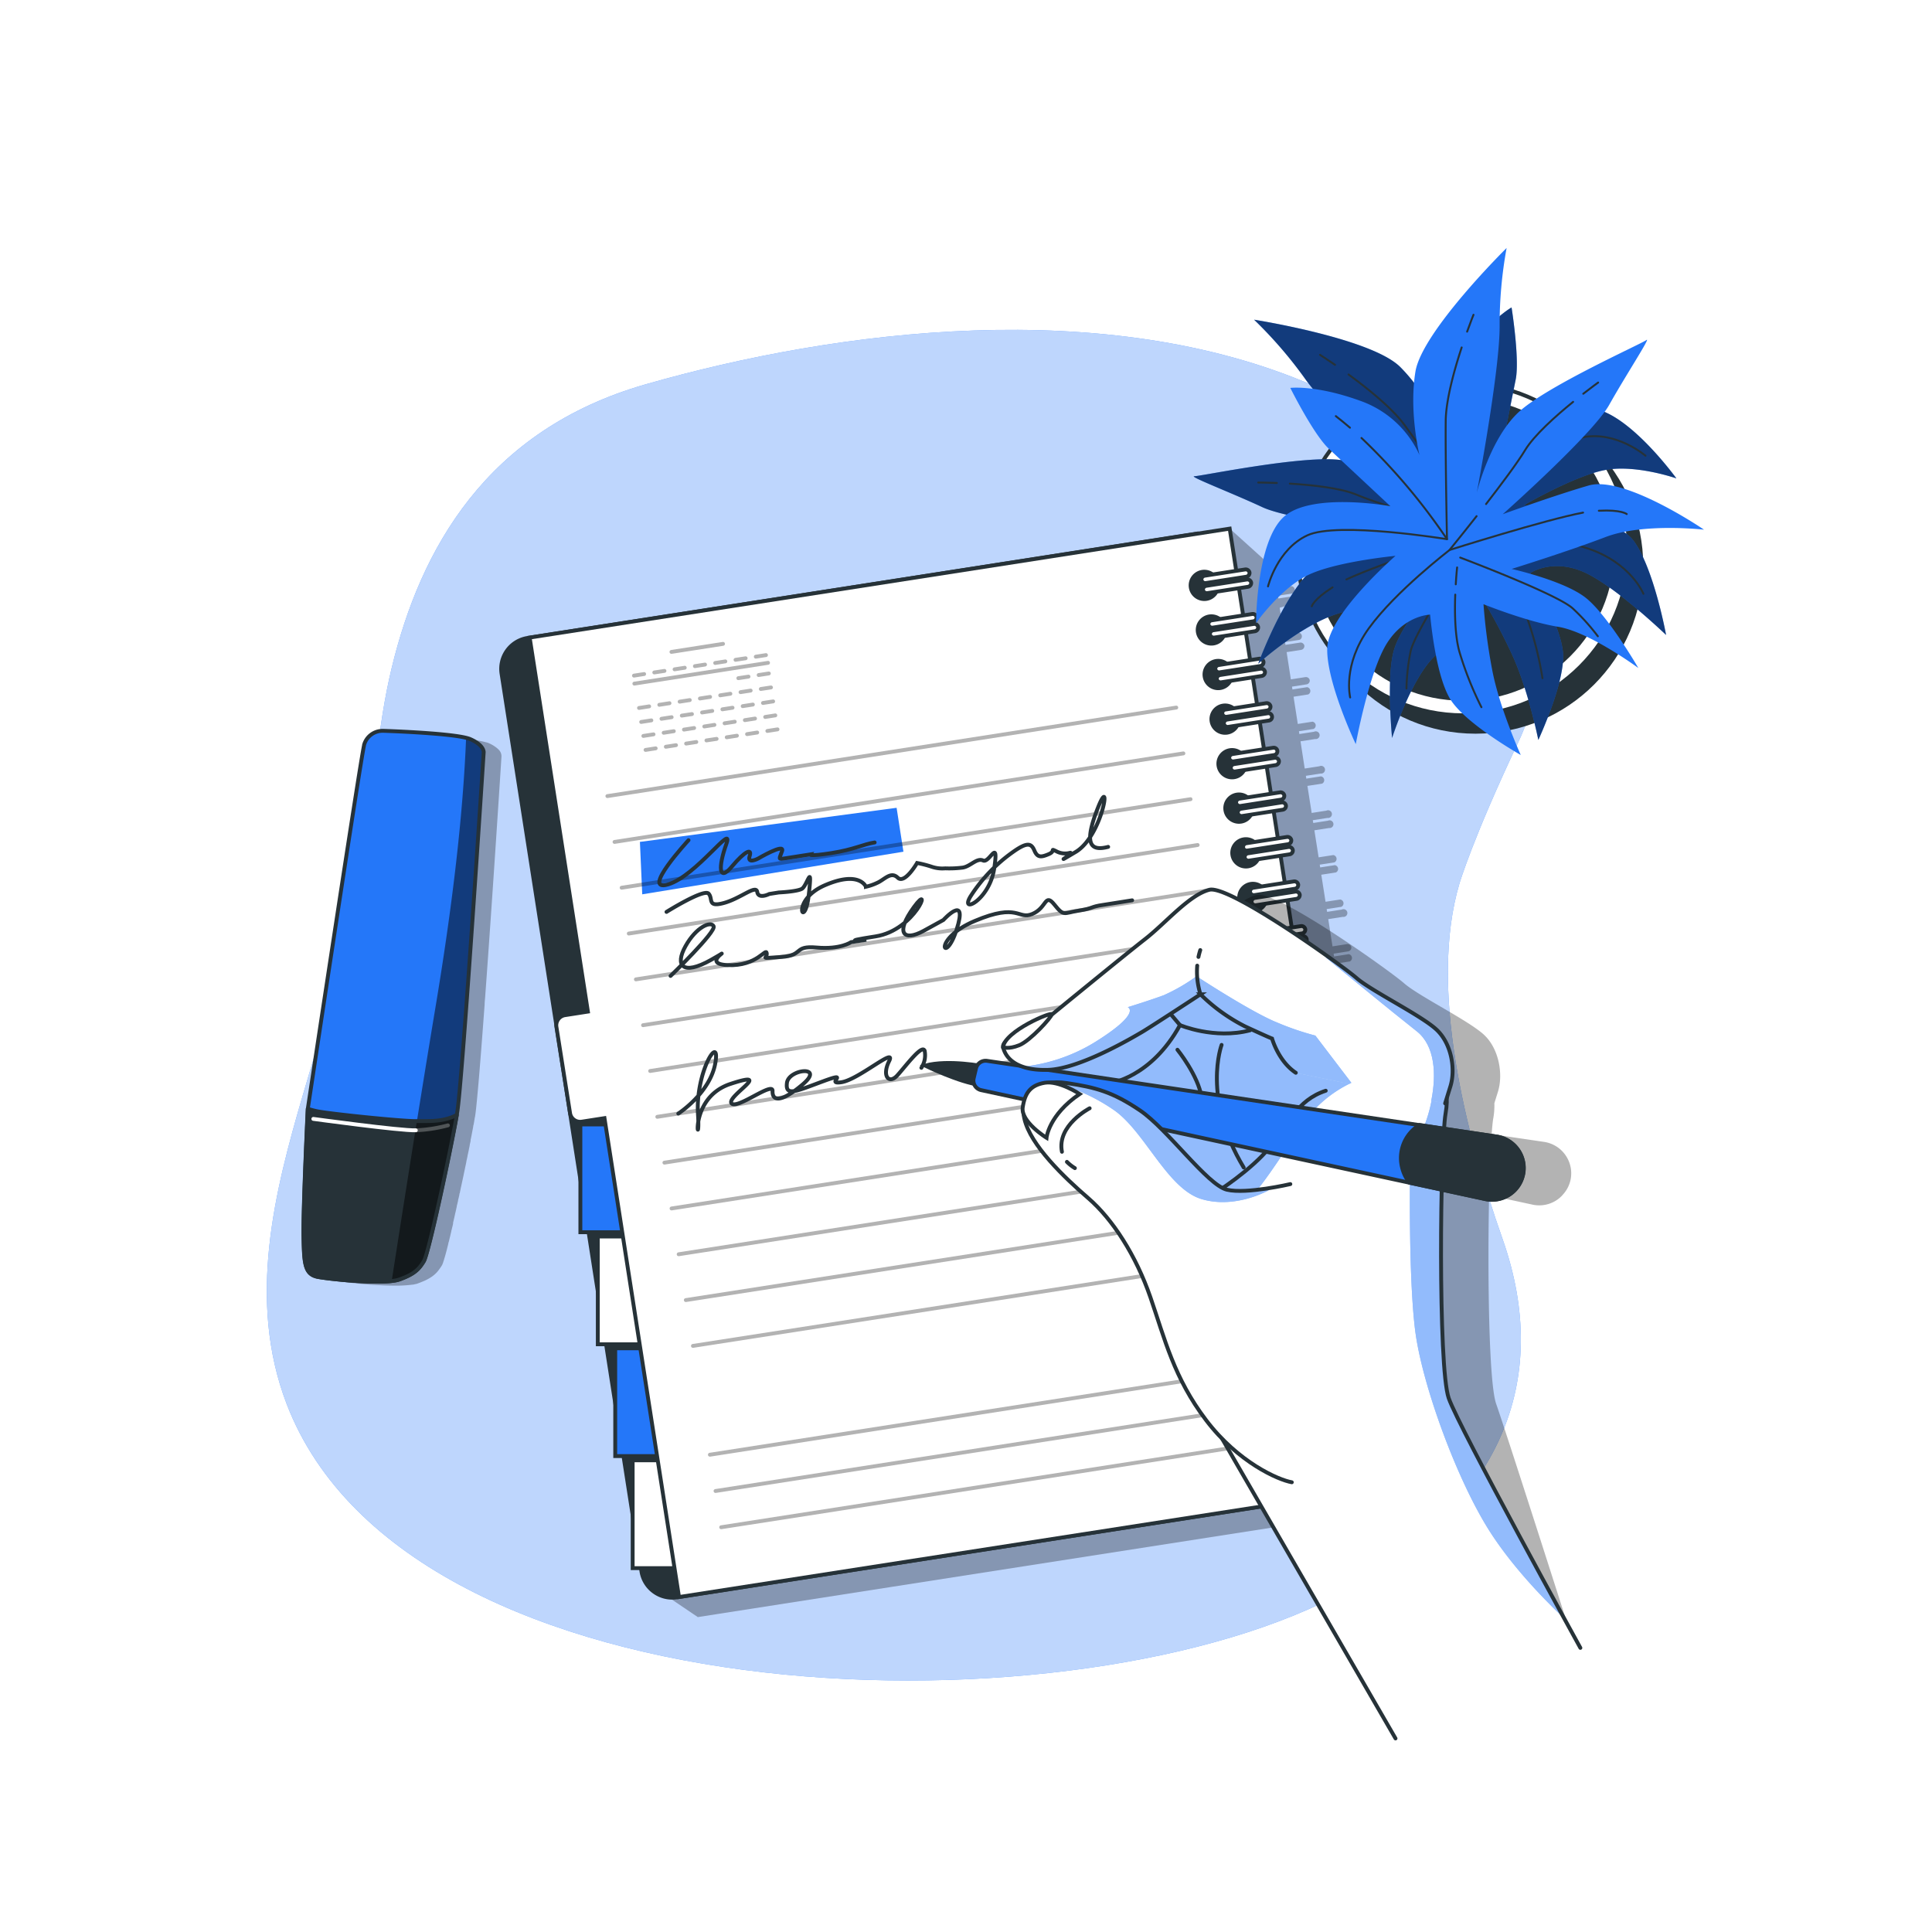 <svg class="animated" id="freepik_stories-notes" xmlns="http://www.w3.org/2000/svg" xmlns:xlink="http://www.w3.org/1999/xlink" viewBox="0 0 500 500" version="1.1" xmlns:svgjs="http://svgjs.com/svgjs"><style>svg#freepik_stories-notes:not(.animated) .animable {opacity: 0;}svg#freepik_stories-notes.animated #freepik--background-simple--inject-477 {animation: 1s 1 forwards cubic-bezier(.36,-0.01,.5,1.38) slideDown;animation-delay: 0s;}svg#freepik_stories-notes.animated #freepik--Notebook--inject-477 {animation: 1s 1 forwards cubic-bezier(.36,-0.01,.5,1.38) zoomIn;animation-delay: 0s;}svg#freepik_stories-notes.animated #freepik--highlighter-pen--inject-477 {animation: 1s 1 forwards cubic-bezier(.36,-0.01,.5,1.38) fadeIn;animation-delay: 0s;}svg#freepik_stories-notes.animated #freepik--Plant--inject-477 {animation: 1s 1 forwards cubic-bezier(.36,-0.01,.5,1.38) zoomOut;animation-delay: 0s;}svg#freepik_stories-notes.animated #freepik--Hand--inject-477 {animation: 1s 1 forwards cubic-bezier(.36,-0.01,.5,1.38) slideLeft;animation-delay: 0s;}            @keyframes slideDown {                0% {                    opacity: 0;                    transform: translateY(-30px);                }                100% {                    opacity: 1;                    transform: translateY(0);                }            }                    @keyframes zoomIn {                0% {                    opacity: 0;                    transform: scale(0.5);                }                100% {                    opacity: 1;                    transform: scale(1);                }            }                    @keyframes fadeIn {                0% {                    opacity: 0;                }                100% {                    opacity: 1;                }            }                    @keyframes zoomOut {                0% {                    opacity: 0;                    transform: scale(1.5);                }                100% {                    opacity: 1;                    transform: scale(1);                }            }                    @keyframes slideLeft {                0% {                    opacity: 0;                    transform: translateX(-30px);                }                100% {                    opacity: 1;                    transform: translateX(0);                }            }        </style><g id="freepik--background-simple--inject-477" class="animable" style="transform-origin: 233.549px 260.142px;"><path d="M377.7,228.66s3.47-11.75,15.24-36.61c16.11-34-7.05-72.26-52.94-92.21-53.8-23.37-123-14.66-172.91-.38-41.26,11.82-58.31,42.68-65.73,73.44-3.77,15.59-4.48,31.53-6.86,47.33-3.16,21.06-10.06,42.45-16.1,63.08-7.29,24.92-14.53,53.06-4.23,80,31.73,82.86,206.09,86.44,274.7,48.09,38.79-21.67,53.08-53.54,40-90.73C379.16,293.12,369.74,255.52,377.7,228.66Z" style="fill: rgb(36, 119, 249); transform-origin: 233.549px 260.142px;" id="eld0k5utyjnd" class="animable"></path><g id="elwelc2mnkd88"><path d="M377.7,228.66s3.47-11.75,15.24-36.61c16.11-34-7.05-72.26-52.94-92.21-53.8-23.37-123-14.66-172.91-.38-41.26,11.82-58.31,42.68-65.73,73.44-3.77,15.59-4.48,31.53-6.86,47.33-3.16,21.06-10.06,42.45-16.1,63.08-7.29,24.92-14.53,53.06-4.23,80,31.73,82.86,206.09,86.44,274.7,48.09,38.79-21.67,53.08-53.54,40-90.73C379.16,293.12,369.74,255.52,377.7,228.66Z" style="fill: rgb(255, 255, 255); opacity: 0.7; transform-origin: 233.549px 260.142px;" class="animable"></path></g></g><g id="freepik--Notebook--inject-477" class="animable" style="transform-origin: 249.952px 277.64px;"><g id="elbctk62attfe"><path d="M334.92,156.19a1,1,0,1,0-.29-1.89l-3.79.59-.11-.72,3.79-.59a1,1,0,0,0-.29-1.89l-3.8.6-.81-5.23-11.38-10.28-149.07,274,11.42,7.72L367.33,389.4,365.25,376l3.79-.59a1,1,0,1,0-.29-1.88l-3.8.59-.11-.73,3.8-.59a.94.94,0,0,0,.79-1.08,1,1,0,0,0-1.09-.8l-3.79.59-1.1-7.05,3.8-.59A1,1,0,0,0,367,362l-3.79.59-.11-.72,3.79-.59a1,1,0,0,0-.29-1.89l-3.8.59-1.09-7,3.79-.6a.93.93,0,0,0,.79-1.08,1,1,0,0,0-1.08-.8l-3.8.59-.11-.72,3.79-.59a1,1,0,0,0-.29-1.89l-3.79.59-1.1-7,3.79-.59a1,1,0,0,0-.29-1.89l-3.79.59-.12-.72,3.8-.59a1,1,0,0,0,.79-1.09.93.93,0,0,0-1.08-.79l-3.8.59-1.09-7,3.79-.59a1,1,0,0,0,.79-1.09.93.93,0,0,0-1.08-.79l-3.8.59-.11-.73,3.79-.59a1,1,0,1,0-.29-1.88l-3.79.59-1.1-7.05,3.79-.59a1,1,0,1,0-.29-1.88l-3.79.59-.12-.73,3.8-.59a1,1,0,1,0-.3-1.88l-3.79.59-1.1-7.05,3.8-.59a1,1,0,1,0-.3-1.88l-3.79.59-.11-.73,3.79-.59a1,1,0,0,0,.8-1.08,1,1,0,0,0-1.09-.8l-3.8.59-1.09-7,3.79-.59a1,1,0,0,0,.8-1.08,1,1,0,0,0-1.09-.8l-3.79.59-.12-.72,3.8-.59a1,1,0,0,0-.3-1.89l-3.79.59-1.1-7,3.8-.59a1,1,0,0,0-.3-1.89l-3.79.59-.11-.72,3.79-.59a1,1,0,0,0-.29-1.89l-3.8.6-1.09-7,3.79-.59a1,1,0,0,0-.29-1.89l-3.8.59-.11-.72,3.79-.59a1,1,0,1,0-.29-1.88l-3.79.59-1.1-7.05,3.79-.59a1,1,0,1,0-.29-1.88l-3.79.59-.11-.73,3.79-.59a1,1,0,0,0-.29-1.88l-3.8.59-1.09-7,3.79-.59a1,1,0,0,0-.29-1.88l-3.8.59-.11-.73,3.79-.59a1,1,0,0,0,.8-1.08,1,1,0,0,0-1.09-.8l-3.79.59-1.1-7.05,3.79-.59a1,1,0,1,0-.29-1.88l-3.79.59-.12-.72,3.8-.59a1,1,0,0,0-.3-1.89l-3.79.59-1.1-7,3.8-.6a1,1,0,0,0-.29-1.88l-3.8.59-.11-.72,3.79-.59a1,1,0,0,0-.29-1.89l-3.79.59-1.1-7,3.79-.59a1,1,0,1,0-.29-1.89l-3.79.59-.12-.72,3.8-.59a1,1,0,1,0-.3-1.88l-3.79.59-1.1-7,3.8-.59a1,1,0,0,0-.3-1.88l-3.79.59-.11-.73,3.79-.59a1,1,0,1,0-.29-1.88l-3.8.59-1.09-7.05,3.79-.59a1,1,0,1,0-.29-1.88l-3.8.59-.11-.73,3.8-.59a1,1,0,0,0-.3-1.88l-3.79.59-1.1-7.05,3.8-.59a1,1,0,0,0-.3-1.88l-3.79.59-.11-.73,3.79-.59a1,1,0,0,0,.8-1.08,1,1,0,0,0-1.09-.8l-3.8.59-1.09-7.05,3.79-.59a1,1,0,0,0,.8-1.08,1,1,0,0,0-1.09-.8l-3.8.59-.11-.72,3.79-.59a1,1,0,0,0-.29-1.89l-3.79.59-1.1-7Z" style="opacity: 0.3; transform-origin: 269.685px 277.64px;" class="animable"></path></g><path d="M175.2,413.39l173.15-26.94L309.71,138.1l-173.16,27a8.09,8.09,0,0,0-6.75,9.24L166,406.64A8.08,8.08,0,0,0,175.2,413.39Z" style="fill: rgb(38, 50, 56); stroke: rgb(38, 50, 56); stroke-linecap: round; stroke-miterlimit: 10; transform-origin: 239.027px 275.791px;" id="elwrbcpn9k8l" class="animable"></path><g id="eliql8ijq8omm"><path d="M163.73,377.93h10a2.65,2.65,0,0,1,2.65,2.65v22.6a2.65,2.65,0,0,1-2.65,2.65h-10a0,0,0,0,1,0,0v-27.9A0,0,0,0,1,163.73,377.93Z" style="fill: rgb(255, 255, 255); stroke: rgb(38, 50, 56); stroke-linecap: round; stroke-miterlimit: 10; transform-origin: 170.055px 391.88px; transform: rotate(171.15deg);" class="animable"></path></g><g id="elifywburwltr"><path d="M159.22,348.94h10a2.65,2.65,0,0,1,2.65,2.65v22.6a2.65,2.65,0,0,1-2.65,2.65h-10a0,0,0,0,1,0,0v-27.9A0,0,0,0,1,159.22,348.94Z" style="fill: rgb(36, 119, 249); stroke: rgb(38, 50, 56); stroke-linecap: round; stroke-miterlimit: 10; transform-origin: 165.545px 362.89px; transform: rotate(171.15deg);" class="animable"></path></g><g id="el81s9mx96lki"><path d="M154.71,320h10a2.65,2.65,0,0,1,2.65,2.65v22.6a2.65,2.65,0,0,1-2.65,2.65h-10a0,0,0,0,1,0,0V320A0,0,0,0,1,154.71,320Z" style="fill: rgb(255, 255, 255); stroke: rgb(38, 50, 56); stroke-linecap: round; stroke-miterlimit: 10; transform-origin: 161.035px 333.95px; transform: rotate(171.15deg);" class="animable"></path></g><g id="el4yg3k70syi4"><path d="M150.2,291h10a2.65,2.65,0,0,1,2.65,2.65v22.6a2.65,2.65,0,0,1-2.65,2.65h-10a0,0,0,0,1,0,0V291a0,0,0,0,1,0,0Z" style="fill: rgb(36, 119, 249); stroke: rgb(38, 50, 56); stroke-linecap: round; stroke-miterlimit: 10; transform-origin: 156.525px 304.95px; transform: rotate(171.15deg);" class="animable"></path></g><path d="M146.24,262.72l5.91-.92L137.08,165l181.16-28.19,38.64,248.34L175.73,413.31,156.44,289.37l-5.91.92a2.64,2.64,0,0,1-3-2.21L144,265.75A2.65,2.65,0,0,1,146.24,262.72Z" style="fill: rgb(255, 255, 255); stroke: rgb(38, 50, 56); stroke-linecap: round; stroke-miterlimit: 10; transform-origin: 246.98px 275.06px;" id="el11nth2eolu5s" class="animable"></path><polygon points="165.61 217.88 166.21 231.45 233.81 220.42 232.04 209.06 165.61 217.88" style="fill: rgb(36, 119, 249); transform-origin: 199.71px 220.255px;" id="el32yw8ujxrz" class="animable"></polygon><path d="M308.17,152a3.54,3.54,0,1,0,2.95-4A3.54,3.54,0,0,0,308.17,152Z" style="fill: rgb(38, 50, 56); stroke: rgb(38, 50, 56); stroke-linecap: round; stroke-miterlimit: 10; transform-origin: 311.674px 151.496px;" id="elxn3zb9hboss" class="animable"></path><path d="M312,150.9l10.58-1.65a1,1,0,0,0,.79-1.09h0a1,1,0,0,0-1.09-.79L311.74,149a1,1,0,0,0-.8,1.09h0A1,1,0,0,0,312,150.9Z" style="fill: rgb(255, 255, 255); stroke: rgb(38, 50, 56); stroke-linecap: round; stroke-miterlimit: 10; transform-origin: 317.155px 149.133px;" id="el6jvukci44k5" class="animable"></path><path d="M312.44,153.5,323,151.86a1,1,0,0,0,.8-1.09h0a1,1,0,0,0-1.09-.8l-10.58,1.65a1,1,0,0,0-.79,1.09h0A1,1,0,0,0,312.44,153.5Z" style="fill: rgb(255, 255, 255); stroke: rgb(38, 50, 56); stroke-linecap: round; stroke-miterlimit: 10; transform-origin: 317.57px 151.736px;" id="eleahek9xfbxq" class="animable"></path><path d="M310,163.53a3.54,3.54,0,1,0,3-4A3.54,3.54,0,0,0,310,163.53Z" style="fill: rgb(38, 50, 56); stroke: rgb(38, 50, 56); stroke-linecap: round; stroke-miterlimit: 10; transform-origin: 313.505px 163.034px;" id="elizmg14o09n" class="animable"></path><path d="M313.83,162.43l10.57-1.64a1,1,0,0,0,.8-1.09h0a1,1,0,0,0-1.09-.8l-10.58,1.65a1,1,0,0,0-.79,1.09h0A1,1,0,0,0,313.83,162.43Z" style="fill: rgb(255, 255, 255); stroke: rgb(38, 50, 56); stroke-linecap: round; stroke-miterlimit: 10; transform-origin: 318.97px 160.665px;" id="elgtqz5o34z1" class="animable"></path><path d="M314.23,165l10.58-1.64a1,1,0,0,0,.79-1.09h0a1,1,0,0,0-1.09-.8l-10.57,1.65a1,1,0,0,0-.8,1.09h0A1,1,0,0,0,314.23,165Z" style="fill: rgb(255, 255, 255); stroke: rgb(38, 50, 56); stroke-linecap: round; stroke-miterlimit: 10; transform-origin: 319.37px 163.235px;" id="el79ati3sbtj3" class="animable"></path><path d="M311.76,175.07a3.54,3.54,0,1,0,2.95-4A3.54,3.54,0,0,0,311.76,175.07Z" style="fill: rgb(38, 50, 56); stroke: rgb(38, 50, 56); stroke-linecap: round; stroke-miterlimit: 10; transform-origin: 315.264px 174.566px;" id="elx11gl9yfgq" class="animable"></path><path d="M315.62,174l10.58-1.64a1,1,0,0,0,.79-1.09h0a1,1,0,0,0-1.09-.8l-10.57,1.65a1,1,0,0,0-.8,1.09h0A1,1,0,0,0,315.62,174Z" style="fill: rgb(255, 255, 255); stroke: rgb(38, 50, 56); stroke-linecap: round; stroke-miterlimit: 10; transform-origin: 320.76px 172.235px;" id="el53m4sjaag6j" class="animable"></path><path d="M316,176.58l10.57-1.65a1,1,0,0,0,.8-1.08h0a1,1,0,0,0-1.09-.8l-10.57,1.65a1,1,0,0,0-.8,1.08h0A1,1,0,0,0,316,176.58Z" style="fill: rgb(255, 255, 255); stroke: rgb(38, 50, 56); stroke-linecap: round; stroke-miterlimit: 10; transform-origin: 321.14px 174.815px;" id="elc1g3awjf5e" class="animable"></path><path d="M313.55,186.61a3.54,3.54,0,1,0,3-4A3.54,3.54,0,0,0,313.55,186.61Z" style="fill: rgb(38, 50, 56); stroke: rgb(38, 50, 56); stroke-linecap: round; stroke-miterlimit: 10; transform-origin: 317.055px 186.114px;" id="elch3xwpdjiug" class="animable"></path><path d="M317.42,185.51,328,183.86a1,1,0,0,0,.8-1.08h0a1,1,0,0,0-1.09-.8l-10.58,1.65a.94.94,0,0,0-.79,1.08h0A1,1,0,0,0,317.42,185.51Z" style="fill: rgb(255, 255, 255); stroke: rgb(38, 50, 56); stroke-linecap: round; stroke-miterlimit: 10; transform-origin: 322.566px 183.744px;" id="el44r692fk0p9" class="animable"></path><path d="M317.82,188.12l10.58-1.65a.94.94,0,0,0,.79-1.09h0a.94.94,0,0,0-1.08-.79l-10.58,1.64a1,1,0,0,0-.79,1.09h0A1,1,0,0,0,317.82,188.12Z" style="fill: rgb(255, 255, 255); stroke: rgb(38, 50, 56); stroke-linecap: round; stroke-miterlimit: 10; transform-origin: 322.969px 186.351px;" id="elp8dedwj58bb" class="animable"></path><path d="M315.35,198.15a3.54,3.54,0,1,0,2.95-4A3.54,3.54,0,0,0,315.35,198.15Z" style="fill: rgb(38, 50, 56); stroke: rgb(38, 50, 56); stroke-linecap: round; stroke-miterlimit: 10; transform-origin: 318.854px 197.646px;" id="elzwf4tx363t" class="animable"></path><path d="M319.21,197.05l10.58-1.65a1,1,0,0,0,.79-1.09h0a.94.94,0,0,0-1.08-.79l-10.58,1.64a1,1,0,0,0-.79,1.09h0A1,1,0,0,0,319.21,197.05Z" style="fill: rgb(255, 255, 255); stroke: rgb(38, 50, 56); stroke-linecap: round; stroke-miterlimit: 10; transform-origin: 324.355px 195.281px;" id="elw097tm6gtek" class="animable"></path><path d="M319.62,199.66,330.19,198a1,1,0,0,0,.8-1.09h0a1,1,0,0,0-1.09-.79l-10.57,1.64a1,1,0,0,0-.8,1.09h0A1,1,0,0,0,319.62,199.66Z" style="fill: rgb(255, 255, 255); stroke: rgb(38, 50, 56); stroke-linecap: round; stroke-miterlimit: 10; transform-origin: 324.76px 197.89px;" id="elziux4azdmw" class="animable"></path><path d="M317.14,209.69a3.54,3.54,0,1,0,3-4.05A3.54,3.54,0,0,0,317.14,209.69Z" style="fill: rgb(38, 50, 56); stroke: rgb(38, 50, 56); stroke-linecap: round; stroke-miterlimit: 10; transform-origin: 320.638px 209.145px;" id="elik5ikx80fje" class="animable"></path><path d="M321,208.59l10.57-1.65a1,1,0,0,0,.8-1.09h0a1,1,0,0,0-1.09-.79l-10.57,1.64a1,1,0,0,0-.8,1.09h0A1,1,0,0,0,321,208.59Z" style="fill: rgb(255, 255, 255); stroke: rgb(38, 50, 56); stroke-linecap: round; stroke-miterlimit: 10; transform-origin: 326.14px 206.825px;" id="el2cfk3r42mog" class="animable"></path><path d="M321.42,211.19,332,209.55a1,1,0,0,0,.8-1.09h0a1,1,0,0,0-1.09-.8l-10.58,1.65a1,1,0,0,0-.79,1.09h0A1,1,0,0,0,321.42,211.19Z" style="fill: rgb(255, 255, 255); stroke: rgb(38, 50, 56); stroke-linecap: round; stroke-miterlimit: 10; transform-origin: 326.57px 209.425px;" id="elnpyiwib0ck9" class="animable"></path><path d="M318.94,221.22a3.54,3.54,0,1,0,2.95-4A3.54,3.54,0,0,0,318.94,221.22Z" style="fill: rgb(38, 50, 56); stroke: rgb(38, 50, 56); stroke-linecap: round; stroke-miterlimit: 10; transform-origin: 322.444px 220.716px;" id="elvp79ea8qul" class="animable"></path><path d="M322.8,220.12l10.58-1.64a1,1,0,0,0,.8-1.09h0a1,1,0,0,0-1.09-.79l-10.58,1.64a1,1,0,0,0-.79,1.09h0A.93.93,0,0,0,322.8,220.12Z" style="fill: rgb(255, 255, 255); stroke: rgb(38, 50, 56); stroke-linecap: round; stroke-miterlimit: 10; transform-origin: 327.95px 218.364px;" id="el1mi0ypc4ysk" class="animable"></path><path d="M323.21,222.73l10.58-1.64a1,1,0,0,0,.79-1.09h0a1,1,0,0,0-1.09-.8l-10.57,1.65a1,1,0,0,0-.8,1.09h0A1,1,0,0,0,323.21,222.73Z" style="fill: rgb(255, 255, 255); stroke: rgb(38, 50, 56); stroke-linecap: round; stroke-miterlimit: 10; transform-origin: 328.35px 220.965px;" id="eli86j1jm0c6" class="animable"></path><path d="M320.74,232.76a3.54,3.54,0,1,0,2.95-4A3.54,3.54,0,0,0,320.74,232.76Z" style="fill: rgb(38, 50, 56); stroke: rgb(38, 50, 56); stroke-linecap: round; stroke-miterlimit: 10; transform-origin: 324.244px 232.256px;" id="eln3rc8qg6rz8" class="animable"></path><path d="M324.6,231.66,335.18,230a1,1,0,0,0,.79-1.09h0a1,1,0,0,0-1.09-.8l-10.57,1.65a1,1,0,0,0-.8,1.09h0A1,1,0,0,0,324.6,231.66Z" style="fill: rgb(255, 255, 255); stroke: rgb(38, 50, 56); stroke-linecap: round; stroke-miterlimit: 10; transform-origin: 329.74px 229.885px;" id="elezv5zywa29w" class="animable"></path><path d="M325,234.27l10.57-1.65a1,1,0,0,0,.8-1.08h0a1,1,0,0,0-1.09-.8l-10.58,1.65a1,1,0,0,0-.79,1.09h0A1,1,0,0,0,325,234.27Z" style="fill: rgb(255, 255, 255); stroke: rgb(38, 50, 56); stroke-linecap: round; stroke-miterlimit: 10; transform-origin: 330.139px 232.505px;" id="el1ifoiu7tg22" class="animable"></path><path d="M322.53,244.3a3.54,3.54,0,1,0,3-4A3.54,3.54,0,0,0,322.53,244.3Z" style="fill: rgb(38, 50, 56); stroke: rgb(38, 50, 56); stroke-linecap: round; stroke-miterlimit: 10; transform-origin: 326.035px 243.804px;" id="el54kbu4a9hrj" class="animable"></path><path d="M326.4,243.2,337,241.56a1,1,0,0,0,.8-1.09h0a1,1,0,0,0-1.09-.8l-10.58,1.65a1,1,0,0,0-.79,1.09h0A1,1,0,0,0,326.4,243.2Z" style="fill: rgb(255, 255, 255); stroke: rgb(38, 50, 56); stroke-linecap: round; stroke-miterlimit: 10; transform-origin: 331.57px 241.434px;" id="elhovlenw640a" class="animable"></path><path d="M326.8,245.81l10.58-1.65a1,1,0,0,0,.79-1.09h0a1,1,0,0,0-1.09-.79l-10.57,1.65a1,1,0,0,0-.8,1.08h0A1,1,0,0,0,326.8,245.81Z" style="fill: rgb(255, 255, 255); stroke: rgb(38, 50, 56); stroke-linecap: round; stroke-miterlimit: 10; transform-origin: 331.941px 244.045px;" id="el7u13c5q7h8t" class="animable"></path><path d="M324.33,255.84a3.54,3.54,0,1,0,2.95-4A3.54,3.54,0,0,0,324.33,255.84Z" style="fill: rgb(38, 50, 56); stroke: rgb(38, 50, 56); stroke-linecap: round; stroke-miterlimit: 10; transform-origin: 327.834px 255.336px;" id="el06bpaygc8ijc" class="animable"></path><path d="M328.19,254.74l10.58-1.65a1,1,0,0,0,.79-1.09h0a1,1,0,0,0-1.09-.79l-10.57,1.65a1,1,0,0,0-.8,1.08h0A1,1,0,0,0,328.19,254.74Z" style="fill: rgb(255, 255, 255); stroke: rgb(38, 50, 56); stroke-linecap: round; stroke-miterlimit: 10; transform-origin: 333.331px 252.975px;" id="el79v0dh3p7gr" class="animable"></path><path d="M328.6,257.35l10.57-1.65a1,1,0,0,0,.8-1.09h0a1,1,0,0,0-1.09-.79l-10.58,1.64a1,1,0,0,0-.79,1.09h0A1,1,0,0,0,328.6,257.35Z" style="fill: rgb(255, 255, 255); stroke: rgb(38, 50, 56); stroke-linecap: round; stroke-miterlimit: 10; transform-origin: 333.74px 255.585px;" id="elcd4e4k81w2" class="animable"></path><path d="M326.12,267.38a3.54,3.54,0,1,0,3-4.05A3.54,3.54,0,0,0,326.12,267.38Z" style="fill: rgb(38, 50, 56); stroke: rgb(38, 50, 56); stroke-linecap: round; stroke-miterlimit: 10; transform-origin: 329.618px 266.835px;" id="elr7wqho5tvj" class="animable"></path><path d="M330,266.28l10.57-1.65a1,1,0,0,0,.8-1.09h0a1,1,0,0,0-1.09-.79l-10.58,1.64a1,1,0,0,0-.79,1.09h0A1,1,0,0,0,330,266.28Z" style="fill: rgb(255, 255, 255); stroke: rgb(38, 50, 56); stroke-linecap: round; stroke-miterlimit: 10; transform-origin: 335.14px 264.515px;" id="elr9pk9fedzcb" class="animable"></path><path d="M330.39,268.88,341,267.24a1,1,0,0,0,.79-1.09h0a.93.93,0,0,0-1.08-.79L330.1,267a1,1,0,0,0-.8,1.09h0A1,1,0,0,0,330.39,268.88Z" style="fill: rgb(255, 255, 255); stroke: rgb(38, 50, 56); stroke-linecap: round; stroke-miterlimit: 10; transform-origin: 335.545px 267.116px;" id="elmm14tgraugl" class="animable"></path><path d="M327.92,278.91a3.54,3.54,0,1,0,2.95-4A3.54,3.54,0,0,0,327.92,278.91Z" style="fill: rgb(38, 50, 56); stroke: rgb(38, 50, 56); stroke-linecap: round; stroke-miterlimit: 10; transform-origin: 331.424px 278.406px;" id="ellsszkfhf9j9" class="animable"></path><path d="M331.78,277.82l10.58-1.65a1,1,0,0,0,.79-1.09h0a1,1,0,0,0-1.08-.79l-10.58,1.64a1,1,0,0,0-.8,1.09h0A1,1,0,0,0,331.78,277.82Z" style="fill: rgb(255, 255, 255); stroke: rgb(38, 50, 56); stroke-linecap: round; stroke-miterlimit: 10; transform-origin: 336.92px 276.055px;" id="el5akadj7g05o" class="animable"></path><path d="M332.19,280.42l10.57-1.64a1,1,0,0,0,.8-1.09h0a1,1,0,0,0-1.09-.8l-10.57,1.65a1,1,0,0,0-.8,1.09h0A1,1,0,0,0,332.19,280.42Z" style="fill: rgb(255, 255, 255); stroke: rgb(38, 50, 56); stroke-linecap: round; stroke-miterlimit: 10; transform-origin: 337.33px 278.655px;" id="el9d0178apvgm" class="animable"></path><path d="M329.71,290.45a3.54,3.54,0,1,0,3-4A3.55,3.55,0,0,0,329.71,290.45Z" style="fill: rgb(38, 50, 56); stroke: rgb(38, 50, 56); stroke-linecap: round; stroke-miterlimit: 10; transform-origin: 333.216px 289.954px;" id="eldcon2pk4cr7" class="animable"></path><path d="M333.58,289.35l10.57-1.64a1,1,0,0,0,.8-1.09h0a1,1,0,0,0-1.09-.8l-10.57,1.65a1,1,0,0,0-.8,1.09h0A1,1,0,0,0,333.58,289.35Z" style="fill: rgb(255, 255, 255); stroke: rgb(38, 50, 56); stroke-linecap: round; stroke-miterlimit: 10; transform-origin: 338.72px 287.585px;" id="elj7hmvx93d4" class="animable"></path><path d="M334,292l10.58-1.64a1,1,0,0,0,.79-1.09h0a1,1,0,0,0-1.08-.8l-10.58,1.65a1,1,0,0,0-.79,1.09h0A.94.94,0,0,0,334,292Z" style="fill: rgb(255, 255, 255); stroke: rgb(38, 50, 56); stroke-linecap: round; stroke-miterlimit: 10; transform-origin: 339.145px 290.239px;" id="ellk2iwtv9yh" class="animable"></path><path d="M331.51,302a3.54,3.54,0,1,0,2.95-4A3.54,3.54,0,0,0,331.51,302Z" style="fill: rgb(38, 50, 56); stroke: rgb(38, 50, 56); stroke-linecap: round; stroke-miterlimit: 10; transform-origin: 335.014px 301.496px;" id="el0zv45r1r8emj" class="animable"></path><path d="M335.37,300.89,346,299.25a.94.94,0,0,0,.79-1.09h0a1,1,0,0,0-1.08-.8L335.08,299a.94.94,0,0,0-.79,1.09h0A.94.94,0,0,0,335.37,300.89Z" style="fill: rgb(255, 255, 255); stroke: rgb(38, 50, 56); stroke-linecap: round; stroke-miterlimit: 10; transform-origin: 340.54px 299.128px;" id="el56kya06x3nk" class="animable"></path><path d="M335.78,303.5l10.57-1.65a.94.94,0,0,0,.8-1.08h0a1,1,0,0,0-1.09-.8l-10.57,1.65a1,1,0,0,0-.8,1.08h0A1,1,0,0,0,335.78,303.5Z" style="fill: rgb(255, 255, 255); stroke: rgb(38, 50, 56); stroke-linecap: round; stroke-miterlimit: 10; transform-origin: 340.923px 301.735px;" id="el73ls8lv9kx" class="animable"></path><path d="M333.3,313.53a3.54,3.54,0,1,0,3-4A3.55,3.55,0,0,0,333.3,313.53Z" style="fill: rgb(38, 50, 56); stroke: rgb(38, 50, 56); stroke-linecap: round; stroke-miterlimit: 10; transform-origin: 336.806px 313.034px;" id="elg821t8qnmuf" class="animable"></path><path d="M337.17,312.43l10.57-1.65a1,1,0,0,0,.8-1.08h0a1,1,0,0,0-1.09-.8l-10.57,1.65a1,1,0,0,0-.8,1.08h0A1,1,0,0,0,337.17,312.43Z" style="fill: rgb(255, 255, 255); stroke: rgb(38, 50, 56); stroke-linecap: round; stroke-miterlimit: 10; transform-origin: 342.31px 310.665px;" id="eluw4hceq8ri" class="animable"></path><path d="M337.58,315l10.57-1.65a1,1,0,0,0,.8-1.09h0a1,1,0,0,0-1.09-.79l-10.58,1.64a1,1,0,0,0-.79,1.09h0A1,1,0,0,0,337.58,315Z" style="fill: rgb(255, 255, 255); stroke: rgb(38, 50, 56); stroke-linecap: round; stroke-miterlimit: 10; transform-origin: 342.72px 313.235px;" id="elcxaxjcl4zb9" class="animable"></path><path d="M335.1,325.07a3.54,3.54,0,1,0,2.95-4A3.54,3.54,0,0,0,335.1,325.07Z" style="fill: rgb(38, 50, 56); stroke: rgb(38, 50, 56); stroke-linecap: round; stroke-miterlimit: 10; transform-origin: 338.604px 324.566px;" id="elcohufym8g45" class="animable"></path><path d="M339,324l10.57-1.65a1,1,0,0,0,.8-1.09h0a1,1,0,0,0-1.09-.79l-10.58,1.64a1,1,0,0,0-.79,1.09h0A1,1,0,0,0,339,324Z" style="fill: rgb(255, 255, 255); stroke: rgb(38, 50, 56); stroke-linecap: round; stroke-miterlimit: 10; transform-origin: 344.14px 322.235px;" id="elfvp5ctyjqp" class="animable"></path><path d="M339.37,326.58,350,324.93a1,1,0,0,0,.79-1.09h0a1,1,0,0,0-1.09-.79l-10.57,1.64a1,1,0,0,0-.8,1.09h0A1,1,0,0,0,339.37,326.58Z" style="fill: rgb(255, 255, 255); stroke: rgb(38, 50, 56); stroke-linecap: round; stroke-miterlimit: 10; transform-origin: 344.56px 324.813px;" id="elgkzjphcrbj" class="animable"></path><path d="M336.9,336.61a3.54,3.54,0,1,0,3-4.05A3.54,3.54,0,0,0,336.9,336.61Z" style="fill: rgb(38, 50, 56); stroke: rgb(38, 50, 56); stroke-linecap: round; stroke-miterlimit: 10; transform-origin: 340.398px 336.065px;" id="elcbjfed6elyf" class="animable"></path><path d="M340.76,335.51l10.58-1.65a1,1,0,0,0,.79-1.09h0A1,1,0,0,0,351,332l-10.57,1.64a1,1,0,0,0-.8,1.09h0A1,1,0,0,0,340.76,335.51Z" style="fill: rgb(255, 255, 255); stroke: rgb(38, 50, 56); stroke-linecap: round; stroke-miterlimit: 10; transform-origin: 345.88px 333.755px;" id="elxxez55xegak" class="animable"></path><path d="M341.17,338.11l10.57-1.64a1,1,0,0,0,.8-1.09h0a1,1,0,0,0-1.09-.8l-10.58,1.65a1,1,0,0,0-.79,1.09h0A1,1,0,0,0,341.17,338.11Z" style="fill: rgb(255, 255, 255); stroke: rgb(38, 50, 56); stroke-linecap: round; stroke-miterlimit: 10; transform-origin: 346.31px 336.345px;" id="eli35g8iehtam" class="animable"></path><path d="M338.69,348.14a3.54,3.54,0,1,0,2.95-4A3.54,3.54,0,0,0,338.69,348.14Z" style="fill: rgb(38, 50, 56); stroke: rgb(38, 50, 56); stroke-linecap: round; stroke-miterlimit: 10; transform-origin: 342.194px 347.636px;" id="elj6hlavdw0vb" class="animable"></path><path d="M342.56,347l10.57-1.64a1,1,0,0,0,.8-1.09h0a.94.94,0,0,0-1.09-.79l-10.58,1.64a1,1,0,0,0-.79,1.09h0A.94.94,0,0,0,342.56,347Z" style="fill: rgb(255, 255, 255); stroke: rgb(38, 50, 56); stroke-linecap: round; stroke-miterlimit: 10; transform-origin: 347.7px 345.24px;" id="eldujd7kkjh8g" class="animable"></path><path d="M343,349.65,353.54,348a1,1,0,0,0,.79-1.09h0a1,1,0,0,0-1.09-.8l-10.57,1.65a1,1,0,0,0-.8,1.09h0A1,1,0,0,0,343,349.65Z" style="fill: rgb(255, 255, 255); stroke: rgb(38, 50, 56); stroke-linecap: round; stroke-miterlimit: 10; transform-origin: 348.1px 347.883px;" id="elhjgtr1yzje" class="animable"></path><path d="M340.49,359.68a3.54,3.54,0,1,0,2.95-4A3.54,3.54,0,0,0,340.49,359.68Z" style="fill: rgb(38, 50, 56); stroke: rgb(38, 50, 56); stroke-linecap: round; stroke-miterlimit: 10; transform-origin: 343.994px 359.176px;" id="el18owjlnfi9f" class="animable"></path><path d="M344.35,358.58l10.58-1.64a1,1,0,0,0,.79-1.09h0a1,1,0,0,0-1.09-.8l-10.57,1.65a1,1,0,0,0-.8,1.09h0A1,1,0,0,0,344.35,358.58Z" style="fill: rgb(255, 255, 255); stroke: rgb(38, 50, 56); stroke-linecap: round; stroke-miterlimit: 10; transform-origin: 349.49px 356.815px;" id="elda3lvvohnb" class="animable"></path><path d="M344.76,361.19l10.57-1.65a1,1,0,0,0,.8-1.08h0a1,1,0,0,0-1.09-.8l-10.58,1.65a1,1,0,0,0-.79,1.09h0A1,1,0,0,0,344.76,361.19Z" style="fill: rgb(255, 255, 255); stroke: rgb(38, 50, 56); stroke-linecap: round; stroke-miterlimit: 10; transform-origin: 349.899px 359.425px;" id="eljtg91jes9fq" class="animable"></path><path d="M342.28,371.22a3.54,3.54,0,1,0,3-4A3.54,3.54,0,0,0,342.28,371.22Z" style="fill: rgb(38, 50, 56); stroke: rgb(38, 50, 56); stroke-linecap: round; stroke-miterlimit: 10; transform-origin: 345.785px 370.724px;" id="el409tg649mqc" class="animable"></path><path d="M346.15,370.12l10.57-1.64a1,1,0,0,0,.8-1.09h0a1,1,0,0,0-1.09-.8l-10.58,1.65a1,1,0,0,0-.79,1.09h0A1,1,0,0,0,346.15,370.12Z" style="fill: rgb(255, 255, 255); stroke: rgb(38, 50, 56); stroke-linecap: round; stroke-miterlimit: 10; transform-origin: 351.29px 368.355px;" id="ellkl5613imyg" class="animable"></path><path d="M346.55,372.73l10.58-1.65a1,1,0,0,0,.79-1.09h0a.94.94,0,0,0-1.08-.79l-10.58,1.65a.93.93,0,0,0-.79,1.08h0A1,1,0,0,0,346.55,372.73Z" style="fill: rgb(255, 255, 255); stroke: rgb(38, 50, 56); stroke-linecap: round; stroke-miterlimit: 10; transform-origin: 351.691px 370.961px;" id="elfzl3xwygprg" class="animable"></path><g id="elyg7c9h7rfes"><g style="opacity: 0.3; transform-origin: 245.525px 280.94px;" class="animable"><line x1="191.08" y1="175.51" x2="193.71" y2="175.11" style="fill: none; stroke: rgb(0, 0, 0); stroke-linecap: round; stroke-miterlimit: 10; transform-origin: 192.395px 175.31px;" id="elpukyhxawd8c" class="animable"></line><line x1="196.34" y1="174.7" x2="198.97" y2="174.29" style="fill: none; stroke: rgb(0, 0, 0); stroke-linecap: round; stroke-miterlimit: 10; transform-origin: 197.655px 174.495px;" id="el8bjixym1tus" class="animable"></line><line x1="165.38" y1="183.22" x2="168" y2="182.81" style="fill: none; stroke: rgb(0, 0, 0); stroke-linecap: round; stroke-miterlimit: 10; transform-origin: 166.69px 183.015px;" id="elm3q2qvuijbr" class="animable"></line><line x1="170.63" y1="182.4" x2="173.26" y2="181.99" style="fill: none; stroke: rgb(0, 0, 0); stroke-linecap: round; stroke-miterlimit: 10; transform-origin: 171.945px 182.195px;" id="elqg2vwiaeooq" class="animable"></line><line x1="175.89" y1="181.59" x2="178.51" y2="181.18" style="fill: none; stroke: rgb(0, 0, 0); stroke-linecap: round; stroke-miterlimit: 10; transform-origin: 177.2px 181.385px;" id="el5s204kvqyun" class="animable"></line><line x1="181.14" y1="180.77" x2="183.77" y2="180.36" style="fill: none; stroke: rgb(0, 0, 0); stroke-linecap: round; stroke-miterlimit: 10; transform-origin: 182.455px 180.565px;" id="el8w9295bblk" class="animable"></line><line x1="186.39" y1="179.95" x2="189.02" y2="179.54" style="fill: none; stroke: rgb(0, 0, 0); stroke-linecap: round; stroke-miterlimit: 10; transform-origin: 187.705px 179.745px;" id="el44ozyjgf46y" class="animable"></line><line x1="191.65" y1="179.13" x2="194.27" y2="178.72" style="fill: none; stroke: rgb(0, 0, 0); stroke-linecap: round; stroke-miterlimit: 10; transform-origin: 192.96px 178.925px;" id="el1qk1vl8ov5i" class="animable"></line><line x1="196.9" y1="178.31" x2="199.53" y2="177.91" style="fill: none; stroke: rgb(0, 0, 0); stroke-linecap: round; stroke-miterlimit: 10; transform-origin: 198.215px 178.11px;" id="el7fekavwbnny" class="animable"></line><line x1="165.94" y1="186.84" x2="168.57" y2="186.43" style="fill: none; stroke: rgb(0, 0, 0); stroke-linecap: round; stroke-miterlimit: 10; transform-origin: 167.255px 186.635px;" id="elxadh2abrwc" class="animable"></line><line x1="171.19" y1="186.02" x2="173.82" y2="185.61" style="fill: none; stroke: rgb(0, 0, 0); stroke-linecap: round; stroke-miterlimit: 10; transform-origin: 172.505px 185.815px;" id="eli4m47pi5cr9" class="animable"></line><line x1="176.45" y1="185.2" x2="179.08" y2="184.8" style="fill: none; stroke: rgb(0, 0, 0); stroke-linecap: round; stroke-miterlimit: 10; transform-origin: 177.765px 185px;" id="el2p54w8w3gq5" class="animable"></line><line x1="181.7" y1="184.39" x2="184.33" y2="183.98" style="fill: none; stroke: rgb(0, 0, 0); stroke-linecap: round; stroke-miterlimit: 10; transform-origin: 183.015px 184.185px;" id="el4sxtxh8uv8" class="animable"></line><line x1="186.96" y1="183.57" x2="189.58" y2="183.16" style="fill: none; stroke: rgb(0, 0, 0); stroke-linecap: round; stroke-miterlimit: 10; transform-origin: 188.27px 183.365px;" id="el8n6091hjb8g" class="animable"></line><line x1="192.21" y1="182.75" x2="194.84" y2="182.34" style="fill: none; stroke: rgb(0, 0, 0); stroke-linecap: round; stroke-miterlimit: 10; transform-origin: 193.525px 182.545px;" id="el4bfrly129bm" class="animable"></line><line x1="197.46" y1="181.93" x2="200.09" y2="181.52" style="fill: none; stroke: rgb(0, 0, 0); stroke-linecap: round; stroke-miterlimit: 10; transform-origin: 198.775px 181.725px;" id="elc55khrcambp" class="animable"></line><line x1="166.5" y1="190.46" x2="169.13" y2="190.05" style="fill: none; stroke: rgb(0, 0, 0); stroke-linecap: round; stroke-miterlimit: 10; transform-origin: 167.815px 190.255px;" id="elgi3auk76j6d" class="animable"></line><line x1="171.76" y1="189.64" x2="174.38" y2="189.23" style="fill: none; stroke: rgb(0, 0, 0); stroke-linecap: round; stroke-miterlimit: 10; transform-origin: 173.07px 189.435px;" id="elfxn4z2iubl4" class="animable"></line><line x1="177.01" y1="188.82" x2="179.64" y2="188.41" style="fill: none; stroke: rgb(0, 0, 0); stroke-linecap: round; stroke-miterlimit: 10; transform-origin: 178.325px 188.615px;" id="elboq9uzj5yym" class="animable"></line><line x1="182.27" y1="188.01" x2="184.89" y2="187.6" style="fill: none; stroke: rgb(0, 0, 0); stroke-linecap: round; stroke-miterlimit: 10; transform-origin: 183.58px 187.805px;" id="el2tixn90cf9v" class="animable"></line><line x1="187.52" y1="187.19" x2="190.15" y2="186.78" style="fill: none; stroke: rgb(0, 0, 0); stroke-linecap: round; stroke-miterlimit: 10; transform-origin: 188.835px 186.985px;" id="elnetzd9z9gr" class="animable"></line><line x1="192.77" y1="186.37" x2="195.4" y2="185.96" style="fill: none; stroke: rgb(0, 0, 0); stroke-linecap: round; stroke-miterlimit: 10; transform-origin: 194.085px 186.165px;" id="elheyxf1dw5u7" class="animable"></line><line x1="198.03" y1="185.55" x2="200.65" y2="185.14" style="fill: none; stroke: rgb(0, 0, 0); stroke-linecap: round; stroke-miterlimit: 10; transform-origin: 199.34px 185.345px;" id="elzs7c8cwgf9d" class="animable"></line><line x1="167.07" y1="194.08" x2="169.69" y2="193.67" style="fill: none; stroke: rgb(0, 0, 0); stroke-linecap: round; stroke-miterlimit: 10; transform-origin: 168.38px 193.875px;" id="el3gcswaif6wp" class="animable"></line><line x1="172.32" y1="193.26" x2="174.95" y2="192.85" style="fill: none; stroke: rgb(0, 0, 0); stroke-linecap: round; stroke-miterlimit: 10; transform-origin: 173.635px 193.055px;" id="elv6mq87ws5vt" class="animable"></line><line x1="177.57" y1="192.44" x2="180.2" y2="192.03" style="fill: none; stroke: rgb(0, 0, 0); stroke-linecap: round; stroke-miterlimit: 10; transform-origin: 178.885px 192.235px;" id="eloib2s055bgq" class="animable"></line><line x1="182.83" y1="191.62" x2="185.46" y2="191.22" style="fill: none; stroke: rgb(0, 0, 0); stroke-linecap: round; stroke-miterlimit: 10; transform-origin: 184.145px 191.42px;" id="elo84s72auish" class="animable"></line><line x1="188.08" y1="190.81" x2="190.71" y2="190.4" style="fill: none; stroke: rgb(0, 0, 0); stroke-linecap: round; stroke-miterlimit: 10; transform-origin: 189.395px 190.605px;" id="elk8f9vao3gfe" class="animable"></line><line x1="193.34" y1="189.99" x2="195.96" y2="189.58" style="fill: none; stroke: rgb(0, 0, 0); stroke-linecap: round; stroke-miterlimit: 10; transform-origin: 194.65px 189.785px;" id="elwuwsga2yfi" class="animable"></line><line x1="198.59" y1="189.17" x2="201.22" y2="188.76" style="fill: none; stroke: rgb(0, 0, 0); stroke-linecap: round; stroke-miterlimit: 10; transform-origin: 199.905px 188.965px;" id="elgksudk4rovq" class="animable"></line><line x1="164.07" y1="174.85" x2="166.7" y2="174.44" style="fill: none; stroke: rgb(0, 0, 0); stroke-linecap: round; stroke-miterlimit: 10; transform-origin: 165.385px 174.645px;" id="elch3im24m889" class="animable"></line><line x1="169.33" y1="174.03" x2="171.96" y2="173.63" style="fill: none; stroke: rgb(0, 0, 0); stroke-linecap: round; stroke-miterlimit: 10; transform-origin: 170.645px 173.83px;" id="elrydvn9pipkn" class="animable"></line><line x1="174.58" y1="173.22" x2="177.21" y2="172.81" style="fill: none; stroke: rgb(0, 0, 0); stroke-linecap: round; stroke-miterlimit: 10; transform-origin: 175.895px 173.015px;" id="elka9b919z5ar" class="animable"></line><line x1="179.84" y1="172.4" x2="182.46" y2="171.99" style="fill: none; stroke: rgb(0, 0, 0); stroke-linecap: round; stroke-miterlimit: 10; transform-origin: 181.15px 172.195px;" id="el3txtw2zk8x" class="animable"></line><line x1="185.09" y1="171.58" x2="187.72" y2="171.17" style="fill: none; stroke: rgb(0, 0, 0); stroke-linecap: round; stroke-miterlimit: 10; transform-origin: 186.405px 171.375px;" id="elp7k893vqqr" class="animable"></line><line x1="190.35" y1="170.76" x2="192.97" y2="170.36" style="fill: none; stroke: rgb(0, 0, 0); stroke-linecap: round; stroke-miterlimit: 10; transform-origin: 191.66px 170.56px;" id="el8i77wbcsmtw" class="animable"></line><line x1="195.6" y1="169.95" x2="198.23" y2="169.54" style="fill: none; stroke: rgb(0, 0, 0); stroke-linecap: round; stroke-miterlimit: 10; transform-origin: 196.915px 169.745px;" id="el3enae781lce" class="animable"></line><line x1="198.77" y1="171.54" x2="164.17" y2="176.92" style="fill: none; stroke: rgb(0, 0, 0); stroke-linecap: round; stroke-miterlimit: 10; transform-origin: 181.47px 174.23px;" id="elzgdtp1s7vpq" class="animable"></line><line x1="173.77" y1="168.71" x2="187.12" y2="166.63" style="fill: none; stroke: rgb(0, 0, 0); stroke-linecap: round; stroke-miterlimit: 10; transform-origin: 180.445px 167.67px;" id="eltlaf083eud" class="animable"></line><line x1="157.19" y1="206.03" x2="304.42" y2="183.12" style="fill: none; stroke: rgb(0, 0, 0); stroke-linecap: round; stroke-miterlimit: 10; transform-origin: 230.805px 194.575px;" id="el1445o4xhrnri" class="animable"></line><line x1="159.04" y1="217.89" x2="306.26" y2="194.98" style="fill: none; stroke: rgb(0, 0, 0); stroke-linecap: round; stroke-miterlimit: 10; transform-origin: 232.65px 206.435px;" id="elp5ml28cnxzt" class="animable"></line><line x1="160.88" y1="229.74" x2="308.11" y2="206.83" style="fill: none; stroke: rgb(0, 0, 0); stroke-linecap: round; stroke-miterlimit: 10; transform-origin: 234.495px 218.285px;" id="eleeiwlzomemr" class="animable"></line><line x1="162.73" y1="241.6" x2="309.95" y2="218.69" style="fill: none; stroke: rgb(0, 0, 0); stroke-linecap: round; stroke-miterlimit: 10; transform-origin: 236.34px 230.145px;" id="el8e8188z9jir" class="animable"></line><line x1="164.57" y1="253.46" x2="311.8" y2="230.55" style="fill: none; stroke: rgb(0, 0, 0); stroke-linecap: round; stroke-miterlimit: 10; transform-origin: 238.185px 242.005px;" id="eld03i8dec71" class="animable"></line><line x1="166.42" y1="265.32" x2="313.64" y2="242.4" style="fill: none; stroke: rgb(0, 0, 0); stroke-linecap: round; stroke-miterlimit: 10; transform-origin: 240.03px 253.86px;" id="elemufim6gegw" class="animable"></line><line x1="168.26" y1="277.17" x2="315.49" y2="254.26" style="fill: none; stroke: rgb(0, 0, 0); stroke-linecap: round; stroke-miterlimit: 10; transform-origin: 241.875px 265.715px;" id="el8qrap6294we" class="animable"></line><line x1="170.11" y1="289.03" x2="317.33" y2="266.12" style="fill: none; stroke: rgb(0, 0, 0); stroke-linecap: round; stroke-miterlimit: 10; transform-origin: 243.72px 277.575px;" id="ellnc4jhaugr" class="animable"></line><line x1="171.95" y1="300.89" x2="319.18" y2="277.98" style="fill: none; stroke: rgb(0, 0, 0); stroke-linecap: round; stroke-miterlimit: 10; transform-origin: 245.565px 289.435px;" id="elha5w092wyh" class="animable"></line><line x1="173.8" y1="312.75" x2="321.02" y2="289.83" style="fill: none; stroke: rgb(0, 0, 0); stroke-linecap: round; stroke-miterlimit: 10; transform-origin: 247.41px 301.29px;" id="elqpd7j4tzy9m" class="animable"></line><line x1="175.64" y1="324.6" x2="322.87" y2="301.69" style="fill: none; stroke: rgb(0, 0, 0); stroke-linecap: round; stroke-miterlimit: 10; transform-origin: 249.255px 313.145px;" id="el5a6brfxn7nl" class="animable"></line><line x1="177.49" y1="336.46" x2="324.72" y2="313.55" style="fill: none; stroke: rgb(0, 0, 0); stroke-linecap: round; stroke-miterlimit: 10; transform-origin: 251.105px 325.005px;" id="elsbnbwtv028" class="animable"></line><line x1="179.33" y1="348.32" x2="326.56" y2="325.41" style="fill: none; stroke: rgb(0, 0, 0); stroke-linecap: round; stroke-miterlimit: 10; transform-origin: 252.945px 336.865px;" id="ele57xnchekj9" class="animable"></line><line x1="183.72" y1="376.48" x2="330.94" y2="353.57" style="fill: none; stroke: rgb(0, 0, 0); stroke-linecap: round; stroke-miterlimit: 10; transform-origin: 257.33px 365.025px;" id="el7uxdhdvljwr" class="animable"></line><line x1="185.18" y1="385.87" x2="332.4" y2="362.95" style="fill: none; stroke: rgb(0, 0, 0); stroke-linecap: round; stroke-miterlimit: 10; transform-origin: 258.79px 374.41px;" id="elpr4ml6pdi3b" class="animable"></line><line x1="186.64" y1="395.25" x2="333.86" y2="372.34" style="fill: none; stroke: rgb(0, 0, 0); stroke-linecap: round; stroke-miterlimit: 10; transform-origin: 260.25px 383.795px;" id="elwv0nc0244eg" class="animable"></line></g></g><path d="M178.19,217.44s-12.56,13.59-5.3,11.45,17.19-16.34,15.08-10.44-2,9.92,1.41,5.85,5.32-4.88,4.63-2.75,2.13.68,2.13.68,7-4.12,6.27-2-1.17,2.21.81,1.9l6.42-1s-.42.58,5.51-.35,8.24-2.29,11.21-2.75" style="fill: none; stroke: rgb(38, 50, 56); stroke-linecap: round; stroke-miterlimit: 10; transform-origin: 198.495px 223.072px;" id="elh58anjmbgy" class="animable"></path><path d="M172.49,236s9.68-6.06,10.9-4.73-.45,3.61,3.92,2.43,8.35-4.84,8.66-2.87,3.12.53,3.12.53l2.47-.39s4.52-.19,5.93-.92,2.87-7.53,1.79,1.75-4.87,1.26,4.14-2.67,10.68.36,10.68.36a13.81,13.81,0,0,0,2.89-1c1.89-.81,3.56-3.09,5.35-1.34s5-3.81,5-3.81a29.32,29.32,0,0,1,3.69.94,8.64,8.64,0,0,0,3.61.45,27.42,27.42,0,0,0,4.52-.2c2-.31,3.65-2.59,5.28-1.83s4.1-6.21,2.86,2.08-9.26,12.07-6,7a41.51,41.51,0,0,1,10.89-11.31c3.65-2.59,4.71-2.25,5.51-.35s1.79,1.74,3.69.94.27-1.56,1.9-.8a4.75,4.75,0,0,0,3.61.45c1.49-.23-5.46,3.89,1.49-.23s9.43-20.7,5.79-11.53-2.26,11.49,2.61,10.22" style="fill: none; stroke: rgb(38, 50, 56); stroke-linecap: round; stroke-miterlimit: 10; transform-origin: 229.64px 221.166px;" id="el9j6clgc0d8e" class="animable"></path><path d="M173.54,252.57s11.88-11.46,11.15-12.87-4.52.2-7.29,5.18-.82,7.72,6.63,3.53-3.39,1,4.26,1.36,9.91-4.58,10.14-3.1-2.32,1.37,3.69,1,3.07-3,9.23-2.45,8.9-1.39,8.9-1.39l3.95-.61s-8,.73,2.39-.88,14.95-14.47,9.95-7.62-2.65,9,2.48,6.19l5.13-2.82s6.48-7.08,3.42,2.5-6.68,2.56,4.71-2.25,11.1-.21,14.9-1.81,3.18-5.56,5.7-2.41,2.36,2.17,6.31,1.55,2.89-1,6.35-1.49L293,233" style="fill: none; stroke: rgb(38, 50, 56); stroke-linecap: round; stroke-miterlimit: 10; transform-origin: 233.27px 242.648px;" id="elzl94eeivy7i" class="animable"></path><path d="M175.54,288.19s8.28-5.34,9.6-13.14-5.21,2.33-4.5,13.35-3.17-4.06,8.38-7.88-1,3.2.28,5,10.75-5.72,10.64-3.18,2,3.23,7.82-1.72-3.65-4-4.1-.37,2.36,2.16,9.54-.48.15,1,4.6.3,14.24-9.3,12.31-5.46-.07,6.09,2.09,3.73,6.76-8.65,7.14-6.18a6,6,0,0,1-.89,4.19" style="fill: none; stroke: rgb(38, 50, 56); stroke-linecap: round; stroke-miterlimit: 10; transform-origin: 207.476px 281.977px;" id="elpo3me28jy7" class="animable"></path></g><g id="freepik--highlighter-pen--inject-477" class="animable" style="transform-origin: 104.155px 260.929px;"><g id="eln34c9cphbs"><path d="M129.13,194.09a6,6,0,0,0-.62-.57,9.32,9.32,0,0,0-2.07-1.22l-.44-.16-.11,0c-3.94-1.22-17.41-1.8-21.93-2a5,5,0,0,0-5,3.69l0,.11C98,197.61,84.3,288.15,84.3,288.15s-.1,2-.24,5.13c-.06,1.37-.12,3-.2,4.65,0,.43,0,.86,0,1.3,0,.88-.07,1.78-.11,2.69-.13,3.21-.25,6.59-.34,9.68-.07,2.2-.12,4.26-.15,6,0,1.39,0,2.57,0,3.47a51.27,51.27,0,0,0,.35,6.27c.39,2.58,1.29,3.77,3.51,4.16.55.1,1.35.22,2.32.34l.6.07,2.75.3.76.07,2.35.19,1.62.1,1.63.08c1.07.05,2.13.07,3.14.07a30.85,30.85,0,0,0,4.4-.25h0l.13,0,.37-.07h0l.41-.1h.08l.41-.13.69-.26.63-.26a12.34,12.34,0,0,0,2.41-1.29,8.17,8.17,0,0,0,.7-.56q.32-.28.6-.6l.26-.31a13.41,13.41,0,0,0,1-1.44v0a1.17,1.17,0,0,0,.12-.25l.06-.15.1-.26a2.09,2.09,0,0,1,.08-.23c0-.11.06-.2.1-.32l.09-.28c0-.13.07-.25.11-.39s.07-.22.1-.33.08-.3.13-.46.07-.27.11-.4.08-.32.13-.5.08-.3.12-.45.09-.36.14-.56l.12-.47.15-.61c0-.17.09-.36.14-.54l.15-.64c.05-.18.09-.38.14-.57s.11-.45.16-.68l.15-.61c0-.23.11-.46.16-.7s.1-.44.16-.66.11-.48.16-.73a1.6,1.6,0,0,0,0-.21c0-.14.07-.28.1-.42s.12-.54.19-.82.09-.42.14-.64.12-.55.19-.83l.15-.66.18-.83c0-.24.11-.49.16-.73l.18-.79c0-.25.11-.51.16-.76l.18-.79c0-.12,0-.24.07-.36s.07-.28.1-.42.11-.52.16-.78.11-.51.17-.77.11-.54.17-.8.11-.52.17-.78.1-.5.16-.75.11-.55.17-.83l.15-.72c.06-.26.11-.51.16-.76s.11-.53.17-.79l.15-.75c0-.23.1-.46.14-.69s.07-.34.11-.51l.06-.29c0-.22.09-.44.13-.66s.11-.5.16-.75.08-.43.13-.64l.15-.77c0-.17.07-.35.1-.52l.12-.58c0-.07,0-.14,0-.22s.07-.33.1-.5l.15-.73.09-.5c.05-.23.09-.46.13-.67l.09-.44.12-.67c0-.12,0-.23.07-.34l.12-.65.06-.32c0-.2.07-.39.1-.57v0h0c0-.24.08-.48.12-.69.17-1,.4-3.21.68-6.3.11-1.16.22-2.44.34-3.84.43-5.1.93-11.66,1.46-18.86,0-.65.09-1.31.14-2,2-27.22,4.22-62.15,4.22-62.15A2.35,2.35,0,0,0,129.13,194.09Z" style="opacity: 0.3; transform-origin: 106.521px 261.43px;" class="animable"></path></g><path d="M79.63,287.15s-1.23,25.76-1.09,32.9.31,9.81,3.85,10.44,17.2,2,21,.62,5-2.6,6.28-4.71,7.3-30.57,8.66-38.56,6.85-93.12,6.85-93.12.21-1.81-3.44-3.42c-3-1.35-17.72-2-22.48-2.16a5,5,0,0,0-5.05,3.68s0,.08,0,.11C93.3,196.6,79.63,287.15,79.63,287.15Z" style="fill: rgb(36, 119, 249); transform-origin: 101.856px 260.42px;" id="elyj76stznla" class="animable"></path><g style="clip-path: url(&quot;#freepik--clip-path--inject-477&quot;); transform-origin: 113.266px 261.24px;" id="elwphpbfv7177" class="animable"><g id="eld4nrcmnja4t"><path d="M101.37,331.53a9,9,0,0,0,2-.42c3.84-1.38,5-2.6,6.28-4.71s7.3-30.57,8.66-38.56,6.85-93.12,6.85-93.12.21-1.81-3.44-3.42a6.7,6.7,0,0,0-1.09-.35c-.79,19.75-3.46,43.2-8.15,71.06C108.1,288.37,103.13,320.23,101.37,331.53Z" style="opacity: 0.5; transform-origin: 113.266px 261.24px;" class="animable"></path></g></g><path d="M79.63,287.15s-1.23,25.76-1.09,32.9.31,9.81,3.85,10.44,17.2,2,21,.62,5-2.6,6.28-4.71,7.3-30.57,8.66-38.56,6.85-93.12,6.85-93.12.21-1.81-3.44-3.42c-3-1.35-17.72-2-22.48-2.16a5,5,0,0,0-5.05,3.68s0,.08,0,.11C93.3,196.6,79.63,287.15,79.63,287.15Z" style="fill: none; stroke: rgb(38, 50, 56); stroke-linecap: round; stroke-linejoin: round; transform-origin: 101.856px 260.42px;" id="elfiquwmvpwtr" class="animable"></path><path d="M107.57,290.14c-4.27,0-22.66-1.94-25.51-2.55a22.36,22.36,0,0,1-2.4-.64l0,.2s-1.23,25.76-1.09,32.9.31,9.81,3.85,10.44,17.2,2,21,.62,5-2.6,6.28-4.71,7-29,8.54-37.86C114.64,290.41,111.08,290.11,107.57,290.14Z" style="fill: rgb(38, 50, 56); transform-origin: 98.399px 309.327px;" id="el3dwitn213oh" class="animable"></path><g style="clip-path: url(&quot;#freepik--clip-path-2--inject-477&quot;); transform-origin: 103.126px 261.24px;" id="el3f6qjvn89hq" class="animable"><g id="elq9ok2qrb06n"><path d="M101.37,331.53a9,9,0,0,0,2-.42c3.84-1.38,5-2.6,6.28-4.71s7.3-30.57,8.66-38.56,6.85-93.12,6.85-93.12.21-1.81-3.44-3.42a6.7,6.7,0,0,0-1.09-.35c-.79,19.75-3.46,43.2-8.15,71.06C108.1,288.37,103.13,320.23,101.37,331.53Z" style="opacity: 0.5; transform-origin: 113.266px 261.24px;" class="animable"></path></g><g id="elrjob8i20fw"><path d="M107.61,292.52a38.22,38.22,0,0,0,8.31-1.28" style="fill: none; stroke: rgb(255, 255, 255); stroke-linecap: round; stroke-linejoin: round; opacity: 0.26; transform-origin: 111.765px 291.88px;" class="animable"></path></g><path d="M81.09,289.57s22.57,3.09,26.52,2.95" style="fill: none; stroke: rgb(255, 255, 255); stroke-linecap: round; stroke-linejoin: round; transform-origin: 94.35px 291.047px;" id="el1el2129ijn" class="animable"></path></g><path d="M107.57,290.14c-4.27,0-22.66-1.94-25.51-2.55a22.36,22.36,0,0,1-2.4-.64l0,.2s-1.23,25.76-1.09,32.9.31,9.81,3.85,10.44,17.2,2,21,.62,5-2.6,6.28-4.71,7-29,8.54-37.86C114.64,290.41,111.08,290.11,107.57,290.14Z" style="fill: none; stroke: rgb(38, 50, 56); stroke-linecap: round; stroke-linejoin: round; transform-origin: 98.399px 309.327px;" id="elzhm6dbj6pin" class="animable"></path></g><g id="freepik--Plant--inject-477" class="animable" style="transform-origin: 374.973px 134.264px;"><g id="el4mwaiw3bfmo"><circle cx="381.86" cy="146.47" r="42.91" style="fill: rgb(38, 50, 56); stroke: rgb(38, 50, 56); stroke-linecap: round; stroke-linejoin: round; transform-origin: 381.86px 146.47px; transform: rotate(-27.51deg);" class="animable"></circle></g><g id="el2ykq54f6t3s"><circle cx="378.66" cy="142.2" r="42.91" style="fill: rgb(255, 255, 255); stroke: rgb(38, 50, 56); stroke-linecap: round; stroke-linejoin: round; transform-origin: 378.66px 142.2px; transform: rotate(-82.91deg);" class="animable"></circle></g><g id="elgs9gpxiwdae"><circle cx="378.66" cy="142.2" r="38.65" style="fill: rgb(38, 50, 56); stroke: rgb(38, 50, 56); stroke-linecap: round; stroke-linejoin: round; transform-origin: 378.66px 142.2px; transform: rotate(-80.67deg);" class="animable"></circle></g><path d="M374.13,113.15S369.87,102.49,362.4,95s-37.84-12.26-37.84-12.26a111.22,111.22,0,0,1,13.32,15.46c6.93,9.59,29.86,31.45,29.86,31.45s-11.2-9.6-21.33-10.66-35.71,4.26-37.31,4.26,9.59,4.27,17.59,8,38.91,6.93,38.91,6.93-13.32,3.73-22.39,6.93-17.59,26.65-17.59,26.65,11.73-10.66,21.86-13.33S372,151,372,151s-9.06,10.13-11.19,17.06-.54,22.92-.54,22.92,4.8-14.93,10.66-20.79,12.26-16,12.26-16a145.88,145.88,0,0,1,8,14.92c4.26,9.07,6.93,22.39,6.93,22.39s6.93-14.92,6.4-22.39S396,148.33,396,148.33s5.33-3.73,13.32-.53,21.86,16.53,21.86,16.53-3.2-17.59-8.53-24.52-28.25-9.07-28.25-9.07,12.79-7.46,20.79-9.06,18.66,2.13,18.66,2.13-12.27-17-21.86-18.12-24,13.86-24,13.86,3.2-16,4.27-21.32-1.07-18.66-1.07-18.66-5.86,3.2-12.79,13.33A26.51,26.51,0,0,0,374.13,113.15Z" style="fill: rgb(36, 119, 249); transform-origin: 371.398px 135.535px;" id="eltv08wrql7xr" class="animable"></path><g id="elq8t6ocz00sq"><path d="M374.13,113.15S369.87,102.49,362.4,95s-37.84-12.26-37.84-12.26a111.22,111.22,0,0,1,13.32,15.46c6.93,9.59,29.86,31.45,29.86,31.45s-11.2-9.6-21.33-10.66-35.71,4.26-37.31,4.26,9.59,4.27,17.59,8,38.91,6.93,38.91,6.93-13.32,3.73-22.39,6.93-17.59,26.65-17.59,26.65,11.73-10.66,21.86-13.33S372,151,372,151s-9.06,10.13-11.19,17.06-.54,22.92-.54,22.92,4.8-14.93,10.66-20.79,12.26-16,12.26-16a145.88,145.88,0,0,1,8,14.92c4.26,9.07,6.93,22.39,6.93,22.39s6.93-14.92,6.4-22.39S396,148.33,396,148.33s5.33-3.73,13.32-.53,21.86,16.53,21.86,16.53-3.2-17.59-8.53-24.52-28.25-9.07-28.25-9.07,12.79-7.46,20.79-9.06,18.66,2.13,18.66,2.13-12.27-17-21.86-18.12-24,13.86-24,13.86,3.2-16,4.27-21.32-1.07-18.66-1.07-18.66-5.86,3.2-12.79,13.33A26.51,26.51,0,0,0,374.13,113.15Z" style="opacity: 0.5; transform-origin: 371.398px 135.535px;" class="animable"></path></g><path d="M384.63,96.93c.37-1.54.78-3.06,1.23-4.57" style="fill: none; stroke: rgb(38, 50, 56); stroke-linecap: round; stroke-linejoin: round; stroke-width: 0.5px; transform-origin: 385.245px 94.645px;" id="eluwto6s0wn4m" class="animable"></path><path d="M349,96.92c5,3.65,11.23,8.66,14.44,13,5.86,8,17.59,25.06,17.59,25.06a158.65,158.65,0,0,1,2.71-34.17" style="fill: none; stroke: rgb(38, 50, 56); stroke-linecap: round; stroke-linejoin: round; stroke-width: 0.5px; transform-origin: 366.37px 115.95px;" id="el0n06i8rmxiw" class="animable"></path><path d="M341.62,91.83s1.55,1,3.88,2.59" style="fill: none; stroke: rgb(38, 50, 56); stroke-linecap: round; stroke-linejoin: round; stroke-width: 0.5px; transform-origin: 343.56px 93.125px;" id="elcjq2035u2x" class="animable"></path><path d="M381.06,135s20.26-20.26,28.79-21.86,16,4.8,16,4.8" style="fill: none; stroke: rgb(38, 50, 56); stroke-linecap: round; stroke-linejoin: round; stroke-width: 0.5px; transform-origin: 403.455px 123.942px;" id="elgcjr4pxzck" class="animable"></path><path d="M344.86,152c-4.93,3.14-5.38,4.91-5.38,4.91" style="fill: none; stroke: rgb(38, 50, 56); stroke-linecap: round; stroke-linejoin: round; stroke-width: 0.5px; transform-origin: 342.17px 154.455px;" id="elsou23m1wblq" class="animable"></path><path d="M425.31,153.67s-3.2-8-14.4-11.73-28.78-4.27-28.78-4.27-24.67,8.08-33.69,12.29" style="fill: none; stroke: rgb(38, 50, 56); stroke-linecap: round; stroke-linejoin: round; stroke-width: 0.5px; transform-origin: 386.875px 145.67px;" id="elfpt8tyrum3l" class="animable"></path><path d="M371.36,134.63c6,1.73,10.77,3,10.77,3" style="fill: none; stroke: rgb(38, 50, 56); stroke-linecap: round; stroke-linejoin: round; stroke-width: 0.5px; transform-origin: 376.745px 136.13px;" id="elrmcykckbyk" class="animable"></path><path d="M333.81,125.16c5.79.35,13.25,1.14,17.4,2.92,3.38,1.45,10.05,3.55,16.33,5.42" style="fill: none; stroke: rgb(38, 50, 56); stroke-linecap: round; stroke-linejoin: round; stroke-width: 0.5px; transform-origin: 350.675px 129.33px;" id="els4c38t4th7f" class="animable"></path><path d="M325.62,124.88s1.95,0,4.83.11" style="fill: none; stroke: rgb(38, 50, 56); stroke-linecap: round; stroke-linejoin: round; stroke-width: 0.5px; transform-origin: 328.035px 124.935px;" id="elajatows9caf" class="animable"></path><path d="M381.06,140.87s-14.92,22.39-16,27.72a54.25,54.25,0,0,0-1.07,9.6" style="fill: none; stroke: rgb(38, 50, 56); stroke-linecap: round; stroke-linejoin: round; stroke-width: 0.5px; transform-origin: 372.525px 159.53px;" id="elunjrr75qtbl" class="animable"></path><path d="M387.7,147.92c2.87,3.71,6.32,8.65,7.75,12.68a86.8,86.8,0,0,1,3.74,14.92" style="fill: none; stroke: rgb(38, 50, 56); stroke-linecap: round; stroke-linejoin: round; stroke-width: 0.5px; transform-origin: 393.445px 161.72px;" id="eltoc0v40tiwk" class="animable"></path><path d="M383.19,142.47s1.19,1.32,2.84,3.35" style="fill: none; stroke: rgb(38, 50, 56); stroke-linecap: round; stroke-linejoin: round; stroke-width: 0.5px; transform-origin: 384.61px 144.145px;" id="elm85r4rzoo0p" class="animable"></path><path d="M367.36,117.75s-2.76-11.15-1.05-21.57,23.6-32,23.6-32a110.83,110.83,0,0,0-1.81,20.33c0,11.84-5.91,43-5.91,43s3.5-14.33,11.11-21.1S424.79,89,426.09,88s-5.3,9.06-9.62,16.76-27.57,28.32-27.57,28.32,13-4.74,22.23-7.43S441,137.08,441,137.08s-15.74-1.82-25.52,1.92-24.27,8.24-24.27,8.24,13.27,2.95,19,7.33S424,172.88,424,172.88s-12.6-9.33-20.78-10.67-19.29-5.84-19.29-5.84a148.18,148.18,0,0,0,2.21,16.79c1.82,9.85,7.43,22.23,7.43,22.23s-14.33-8.08-18.25-14.46-5.2-21.86-5.2-21.86-6.51.08-11.14,7.34-8.11,26.17-8.11,26.17-7.67-16.15-7.38-24.89,17.67-23.84,17.67-23.84-14.75,1.4-22.18,4.76-13.91,12.62-13.91,12.62,0-21,7.18-27.47S359.83,131,359.83,131l-15.9-14.84c-4-3.7-10-15.77-10-15.77s6.62-.83,18.16,3.36A26.49,26.49,0,0,1,367.36,117.75Z" style="fill: rgb(36, 119, 249); transform-origin: 383.035px 129.785px;" id="el9x0cnrspkq" class="animable"></path><path d="M349.37,110.69q-1.8-1.55-3.66-3" style="fill: none; stroke: rgb(38, 50, 56); stroke-linecap: round; stroke-linejoin: round; stroke-width: 0.5px; transform-origin: 347.54px 109.19px;" id="eldhbsitkful" class="animable"></path><path d="M378.28,89.92c-1.93,5.87-4.07,13.58-4.13,19-.1,9.91.33,30.61.33,30.61a158.31,158.31,0,0,0-22.13-26.18" style="fill: none; stroke: rgb(38, 50, 56); stroke-linecap: round; stroke-linejoin: round; stroke-width: 0.5px; transform-origin: 365.315px 114.725px;" id="elr47txnl1i9" class="animable"></path><path d="M381.34,81.46s-.7,1.71-1.65,4.37" style="fill: none; stroke: rgb(38, 50, 56); stroke-linecap: round; stroke-linejoin: round; stroke-width: 0.5px; transform-origin: 380.515px 83.645px;" id="el9qmhw0232yg" class="animable"></path><path d="M374.48,139.54s-28.27-4.64-36.13-1-10.19,13.22-10.19,13.22" style="fill: none; stroke: rgb(38, 50, 56); stroke-linecap: round; stroke-linejoin: round; stroke-width: 0.5px; transform-origin: 351.32px 144.453px;" id="els5mrps1x95" class="animable"></path><path d="M413.77,132.18c5.84-.32,7.23.86,7.23.86" style="fill: none; stroke: rgb(38, 50, 56); stroke-linecap: round; stroke-linejoin: round; stroke-width: 0.5px; transform-origin: 417.385px 132.582px;" id="ele3nb0w6mg8s" class="animable"></path><path d="M349.42,180.5s-2.06-8.36,4.85-17.92,20.9-20.25,20.9-20.25,24.74-7.83,34.53-9.67" style="fill: none; stroke: rgb(38, 50, 56); stroke-linecap: round; stroke-linejoin: round; stroke-width: 0.5px; transform-origin: 379.416px 156.58px;" id="eldr25041e0g8" class="animable"></path><path d="M382.14,133.58c-3.83,4.88-7,8.75-7,8.75" style="fill: none; stroke: rgb(38, 50, 56); stroke-linecap: round; stroke-linejoin: round; stroke-width: 0.5px; transform-origin: 378.64px 137.955px;" id="el7a1e9sgw7gr" class="animable"></path><path d="M407.12,104c-4.51,3.66-10.1,8.65-12.44,12.52-1.9,3.15-6.08,8.75-10.09,13.93" style="fill: none; stroke: rgb(38, 50, 56); stroke-linecap: round; stroke-linejoin: round; stroke-width: 0.5px; transform-origin: 395.855px 117.225px;" id="elrggusa1xoy" class="animable"></path><path d="M413.6,99s-1.58,1.13-3.85,2.9" style="fill: none; stroke: rgb(38, 50, 56); stroke-linecap: round; stroke-linejoin: round; stroke-width: 0.5px; transform-origin: 411.675px 100.45px;" id="el72wp5pytkn" class="animable"></path><path d="M377.9,144.3s25.18,9.48,29.16,13.19a54.94,54.94,0,0,1,6.46,7.17" style="fill: none; stroke: rgb(38, 50, 56); stroke-linecap: round; stroke-linejoin: round; stroke-width: 0.5px; transform-origin: 395.71px 154.48px;" id="elc4uch5idkf" class="animable"></path><path d="M376.62,153.89c-.17,4.7-.09,10.73,1.09,14.83a86.67,86.67,0,0,0,5.68,14.3" style="fill: none; stroke: rgb(38, 50, 56); stroke-linecap: round; stroke-linejoin: round; stroke-width: 0.5px; transform-origin: 379.971px 168.455px;" id="eli2ywx3usem" class="animable"></path><path d="M377.1,146.85s-.2,1.75-.35,4.37" style="fill: none; stroke: rgb(38, 50, 56); stroke-linecap: round; stroke-linejoin: round; stroke-width: 0.5px; transform-origin: 376.925px 149.035px;" id="elw0qufxzb4d8" class="animable"></path></g><g id="freepik--Hand--inject-477" class="animable" style="transform-origin: 324.21px 340.062px;"><g id="elwle735nuc7"><path d="M387.21,363.33c-1.92-5.41-2.26-33.79-1.83-54l11.23,2.43a8.21,8.21,0,0,0,5.73-.85,8,8,0,0,0,1.2-.82,7,7,0,0,0,1-1,8.11,8.11,0,0,0,2-4.21,8,8,0,0,0,.08-.84,8.19,8.19,0,0,0-1.17-4.62,8.34,8.34,0,0,0-.94-1.27,8.22,8.22,0,0,0-4.91-2.63l-13.56-2c.12-1.76.26-3.13.4-4a18.76,18.76,0,0,0,.3-4l.93-3c1.37-4.39.33-10.85-3.4-14.52s-17-10.13-20.88-13.52-32.93-24.08-38.14-22.86-11.37,8.65-16.62,12.76S284.47,264,284.47,264c.06-.65-9.72,3.3-12.1,7.13a1.67,1.67,0,0,0-.51,1.34,6.91,6.91,0,0,0,4.34,4.78L267.72,276a2.55,2.55,0,0,0-2.5,1.12c-3-.45-9.12-1.12-13.54.09,0,0,7.21,3.53,12.6,4.71a2.55,2.55,0,0,0,1.88,1.67L277.41,286a12.84,12.84,0,0,0-.46,2,3.51,3.51,0,0,0,.25,1.82c.05.38.12.77.21,1.18,1.6,6.8,10.24,15.06,16.54,20.52s12.33,14.81,16.07,25.65S316.1,358,324.42,369a51.58,51.58,0,0,0,4.61,5.27l77.57,49S390,371.28,387.21,363.33ZM286,278.05c-.13.2-.26.4-.37.61l-2.14-.32A17.92,17.92,0,0,0,286,278.05Z" style="opacity: 0.3; transform-origin: 329.155px 327.419px;" class="animable"></path></g><path d="M361.16,449.91l-49.52-85.6s-5.54-38.89-17.35-54.54-28.37-27.07-18.76-35.07,34-23.3,39-22.32,38.66,18,48.17,20.75,12.84,6.79,11.42,15-2,65.78.81,73.73S409,426.47,409,426.47" style="fill: rgb(255, 255, 255); transform-origin: 340.826px 351.123px;" id="elgtyw1wfx49i" class="animable"></path><g style="clip-path: url(&quot;#freepik--clip-path-3--inject-477&quot;); transform-origin: 384.846px 347.995px;" id="eli5acjj0n8is" class="animable"><path d="M375,361.88c-2.83-7.95-2.23-65.5-.81-73.73.87-5-.05-8.49-3.08-11a36.71,36.71,0,0,1-2.19,13.39c-2.67,7.57-4,12.91-4,12.91s-.44,27.15,1.34,41,10.68,38.28,19.14,51.64c6.26,9.88,15.19,18.78,19.42,22.75C396.12,403,377.12,368,375,361.88Z" style="fill: rgb(36, 119, 249); transform-origin: 384.846px 347.995px;" id="el4kjvapo3gzw" class="animable"></path><g id="el79y47kxw45i"><path d="M375,361.88c-2.83-7.95-2.23-65.5-.81-73.73.87-5-.05-8.49-3.08-11a36.71,36.71,0,0,1-2.19,13.39c-2.67,7.57-4,12.91-4,12.91s-.44,27.15,1.34,41,10.68,38.28,19.14,51.64c6.26,9.88,15.19,18.78,19.42,22.75C396.12,403,377.12,368,375,361.88Z" style="fill: rgb(255, 255, 255); opacity: 0.5; transform-origin: 384.846px 347.995px;" class="animable"></path></g></g><path d="M361.16,449.91l-49.52-85.6s-5.54-38.89-17.35-54.54-28.37-27.07-18.76-35.07,34-23.3,39-22.32,38.66,18,48.17,20.75,12.84,6.79,11.42,15-2,65.78.81,73.73S409,426.47,409,426.47" style="fill: none; stroke: rgb(38, 50, 56); stroke-linecap: round; stroke-miterlimit: 10; transform-origin: 340.826px 351.123px;" id="elqxfcaddiz6h" class="animable"></path><path d="M262.48,276.24a44.56,44.56,0,0,0,21.81-7.12c11.13-7.12,7.57-8.46,7.57-8.46s5.78-1.78,9.34-3.11a46.52,46.52,0,0,0,8.46-4.9s14.25,9.35,20.92,12a71.72,71.72,0,0,0,9.84,3.36l9.31,12.22a31.86,31.86,0,0,0-12.91,11.13c-5.34,8-12,18.69-15.14,20s-1.78,2.67-15.58-2.67S261.59,284.26,262.48,276.24Z" style="fill: rgb(36, 119, 249); transform-origin: 306.096px 282.597px;" id="elortwhyv7mgd" class="animable"></path><g id="elakuxd6bhtlb"><path d="M262.48,276.24a44.56,44.56,0,0,0,21.81-7.12c11.13-7.12,7.57-8.46,7.57-8.46s5.78-1.78,9.34-3.11a46.52,46.52,0,0,0,8.46-4.9s14.25,9.35,20.92,12a71.72,71.72,0,0,0,9.84,3.36l9.31,12.22a31.86,31.86,0,0,0-12.91,11.13c-5.34,8-12,18.69-15.14,20s-1.78,2.67-15.58-2.67S261.59,284.26,262.48,276.24Z" style="fill: rgb(255, 255, 255); opacity: 0.5; transform-origin: 306.096px 282.597px;" class="animable"></path></g><path d="M287.14,280.35s10.7-1.32,18.24-15.05c0,0,8.88,3.76,18.12,1.35" style="fill: none; stroke: rgb(38, 50, 56); stroke-linecap: round; stroke-miterlimit: 10; transform-origin: 305.32px 272.825px;" id="elscmoq1std2c" class="animable"></path><path d="M316.15,270.42s-5.16,13.66,5.72,31.73" style="fill: none; stroke: rgb(38, 50, 56); stroke-linecap: round; stroke-miterlimit: 10; transform-origin: 318.399px 286.285px;" id="elt6k5hrdr9ze" class="animable"></path><path d="M304.72,271.67s5.39,6.63,6.27,12.41" style="fill: none; stroke: rgb(38, 50, 56); stroke-linecap: round; stroke-miterlimit: 10; transform-origin: 307.855px 277.875px;" id="elhzolmrm7fhi" class="animable"></path><path d="M314.81,308.54s9-5.69,13.79-11.61,6.95-12.16,14.5-14.65" style="fill: none; stroke: rgb(38, 50, 56); stroke-linecap: round; stroke-miterlimit: 10; transform-origin: 328.955px 295.41px;" id="el7jrpcvpm6un" class="animable"></path><line x1="305.38" y1="265.3" x2="303.19" y2="262.71" style="fill: none; stroke: rgb(38, 50, 56); stroke-linecap: round; stroke-miterlimit: 10; transform-origin: 304.285px 264.005px;" id="elqjqhm9y2sv" class="animable"></line><path d="M254.78,276s-9.3-1.88-15.36-.22c0,0,8.92,4.37,14.33,5Z" style="fill: rgb(38, 50, 56); stroke: rgb(38, 50, 56); stroke-linecap: round; stroke-miterlimit: 10; transform-origin: 247.1px 277.938px;" id="el357m0bclymm" class="animable"></path><path d="M387.3,294.14,255.46,274.55a2.56,2.56,0,0,0-2.86,1.91L252,279a2.55,2.55,0,0,0,1.94,3.13l130.45,28.2a8.24,8.24,0,0,0,9.89-6.84h0A8.24,8.24,0,0,0,387.3,294.14Z" style="fill: rgb(36, 119, 249); stroke: rgb(38, 50, 56); stroke-linecap: round; stroke-miterlimit: 10; transform-origin: 323.143px 292.519px;" id="el10ut7iyi27b" class="animable"></path><path d="M387.3,294.14l-19.93-3a10,10,0,0,0-4.53,10.93,10.12,10.12,0,0,0,1.92,4l19.59,4.23a8.24,8.24,0,0,0,9.89-6.84h0A8.24,8.24,0,0,0,387.3,294.14Z" style="fill: rgb(38, 50, 56); stroke: rgb(38, 50, 56); stroke-linecap: round; stroke-miterlimit: 10; transform-origin: 378.438px 300.813px;" id="el0zu1zxiuekep" class="animable"></path><path d="M333.94,306.44s-11.34,2.66-16.41,1.46S302.11,292.14,295,287.35s-11.44-5.93-18.88-7.05-12.58,2.47-11,9.28,10.23,15.06,16.54,20.52,12.33,14.8,16.07,25.65,6.08,20.82,14.4,31.78,18.7,15.47,22.19,16.08" style="fill: rgb(255, 255, 255); transform-origin: 299.577px 331.854px;" id="elumam84yvojf" class="animable"></path><g style="clip-path: url(&quot;#freepik--clip-path-4--inject-477&quot;); transform-origin: 300.415px 295.603px;" id="elu7ftqxbf2yi" class="animable"><path d="M328.31,308.05l-.8-.41c-3.44.5-7.47.85-10,.26-5.06-1.2-15.42-15.76-22.52-20.55s-11.44-5.93-18.88-7.05a16.42,16.42,0,0,0-3.59-.16,48.43,48.43,0,0,1,16,7.31c7.92,5.72,13.64,20.23,22.43,22.87S328.31,308.05,328.31,308.05Z" style="fill: rgb(36, 119, 249); transform-origin: 300.415px 295.603px;" id="elhql0ivrus2i" class="animable"></path><g id="elrzk5v74j1wc"><path d="M328.31,308.05l-.8-.41c-3.44.5-7.47.85-10,.26-5.06-1.2-15.42-15.76-22.52-20.55s-11.44-5.93-18.88-7.05a16.42,16.42,0,0,0-3.59-.16,48.43,48.43,0,0,1,16,7.31c7.92,5.72,13.64,20.23,22.43,22.87S328.31,308.05,328.31,308.05Z" style="fill: rgb(255, 255, 255); opacity: 0.5; transform-origin: 300.415px 295.603px;" class="animable"></path></g></g><path d="M333.94,306.44s-11.34,2.66-16.41,1.46S302.11,292.14,295,287.35s-11.44-5.93-18.88-7.05-12.58,2.47-11,9.28,10.23,15.06,16.54,20.52,12.33,14.8,16.07,25.65,6.08,20.82,14.4,31.78,18.7,15.47,22.19,16.08" style="fill: none; stroke: rgb(38, 50, 56); stroke-linecap: round; stroke-miterlimit: 10; transform-origin: 299.577px 331.854px;" id="elbk7o69pbdcf" class="animable"></path><path d="M270.84,294.46s.54-5.87,8.58-11.34c0,0-5.37-3.53-9.05-2.9s-5.13,2.64-5.69,6.36S270.84,294.46,270.84,294.46Z" style="fill: rgb(255, 255, 255); stroke: rgb(38, 50, 56); stroke-linecap: round; stroke-miterlimit: 10; transform-origin: 272.033px 287.302px;" id="el7fccpjo1h6b" class="animable"></path><path d="M276.12,300.69a10.7,10.7,0,0,0,2.06,1.62" style="fill: none; stroke: rgb(38, 50, 56); stroke-linecap: round; stroke-miterlimit: 10; transform-origin: 277.15px 301.5px;" id="elecy0flw8jh" class="animable"></path><path d="M282,286.82s-8.54,4.4-7.17,11.26" style="fill: none; stroke: rgb(38, 50, 56); stroke-linecap: round; stroke-miterlimit: 10; transform-origin: 278.341px 292.45px;" id="eljoyc9sq33x" class="animable"></path><path d="M374,285.55l1.36-4.39c1.36-4.38.33-10.84-3.4-14.51s-17-10.13-20.88-13.52S318.16,229,313,230.27s-11.37,8.65-16.63,12.75-24.12,19.54-24.12,19.54S259,268.3,259.6,271s3.35,6.15,11.66,5.88,22.16-8.55,24.26-9.77,15.17-9.78,15.17-9.78a45.78,45.78,0,0,0,11.52,8.3c6.17,2.86,7,3.15,7,3.15s1.61,5.85,6.14,8.85" style="fill: rgb(255, 255, 255); transform-origin: 317.757px 257.882px;" id="elxm2slwzvam" class="animable"></path><g style="clip-path: url(&quot;#freepik--clip-path-5--inject-477&quot;); transform-origin: 319.202px 280.092px;" id="eltm9oc0yrvo9" class="animable"><path d="M366.64,266.89c4.8,3.77,5.11,11.24,3.78,17.93l3.59.73,1.36-4.39c1.36-4.38.33-10.84-3.4-14.51s-17-10.13-20.88-13.52c-1-.88-3.76-2.95-7.33-5.49l-.71.11S360.41,262,366.64,266.89Z" style="fill: rgb(36, 119, 249); transform-origin: 359.497px 266.595px;" id="elp8t0c6fij1f" class="animable"></path><g id="elcgf23zh26"><path d="M366.64,266.89c4.8,3.77,5.11,11.24,3.78,17.93l3.59.73,1.36-4.39c1.36-4.38.33-10.84-3.4-14.51s-17-10.13-20.88-13.52c-1-.88-3.76-2.95-7.33-5.49l-.71.11S360.41,262,366.64,266.89Z" style="fill: rgb(255, 255, 255); opacity: 0.5; transform-origin: 359.497px 266.595px;" class="animable"></path></g><path d="M262.48,276.24a44.56,44.56,0,0,0,21.81-7.12c11.13-7.12,7.57-8.46,7.57-8.46s5.78-1.78,9.34-3.11a46.52,46.52,0,0,0,8.46-4.9s14.25,9.35,20.92,12a71.72,71.72,0,0,0,9.84,3.36l9.31,12.22a31.86,31.86,0,0,0-12.91,11.13c-5.34,8-12,18.69-15.14,20s-1.78,2.67-15.58-2.67S261.59,284.26,262.48,276.24Z" style="fill: rgb(36, 119, 249); transform-origin: 306.096px 282.597px;" id="elzip6bv0f87" class="animable"></path><g id="elwgyhjuiy2za"><path d="M262.48,276.24a44.56,44.56,0,0,0,21.81-7.12c11.13-7.12,7.57-8.46,7.57-8.46s5.78-1.78,9.34-3.11a46.52,46.52,0,0,0,8.46-4.9s14.25,9.35,20.92,12a71.72,71.72,0,0,0,9.84,3.36l9.31,12.22a31.86,31.86,0,0,0-12.91,11.13c-5.34,8-12,18.69-15.14,20s-1.78,2.67-15.58-2.67S261.59,284.26,262.48,276.24Z" style="fill: rgb(255, 255, 255); opacity: 0.5; transform-origin: 306.096px 282.597px;" class="animable"></path></g></g><path d="M374,285.55l1.36-4.39c1.36-4.38.33-10.84-3.4-14.51s-17-10.13-20.88-13.52S318.16,229,313,230.27s-11.37,8.65-16.63,12.75-24.12,19.54-24.12,19.54S259,268.3,259.6,271s3.35,6.15,11.66,5.88,22.16-8.55,24.26-9.77,15.17-9.78,15.17-9.78a45.78,45.78,0,0,0,11.52,8.3c6.17,2.86,7,3.15,7,3.15s1.61,5.85,6.14,8.85" style="fill: none; stroke: rgb(38, 50, 56); stroke-linecap: round; stroke-miterlimit: 10; transform-origin: 317.757px 257.882px;" id="ellp3cg1vtkk" class="animable"></path><path d="M259.6,271s1.34.64,4.18-.5,8.36-7.22,8.42-8S260.05,266.85,259.6,271Z" style="fill: rgb(255, 255, 255); stroke: rgb(38, 50, 56); stroke-linecap: round; stroke-miterlimit: 10; transform-origin: 265.9px 266.8px;" id="elnvgcgdu81fi" class="animable"></path><path d="M310.16,247.65a17.89,17.89,0,0,1,.47-1.77" style="fill: none; stroke: rgb(38, 50, 56); stroke-linecap: round; stroke-miterlimit: 10; transform-origin: 310.395px 246.765px;" id="elinflzvr885g" class="animable"></path><path d="M310.69,257.35a19.46,19.46,0,0,1-.85-7.44" style="fill: none; stroke: rgb(38, 50, 56); stroke-linecap: round; stroke-miterlimit: 10; transform-origin: 310.234px 253.63px;" id="el46twpmcorja" class="animable"></path></g><defs>     <filter id="active" height="200%">         <feMorphology in="SourceAlpha" result="DILATED" operator="dilate" radius="2"></feMorphology>                <feFlood flood-color="#32DFEC" flood-opacity="1" result="PINK"></feFlood>        <feComposite in="PINK" in2="DILATED" operator="in" result="OUTLINE"></feComposite>        <feMerge>            <feMergeNode in="OUTLINE"></feMergeNode>            <feMergeNode in="SourceGraphic"></feMergeNode>        </feMerge>    </filter>    <filter id="hover" height="200%">        <feMorphology in="SourceAlpha" result="DILATED" operator="dilate" radius="2"></feMorphology>                <feFlood flood-color="#ff0000" flood-opacity="0.5" result="PINK"></feFlood>        <feComposite in="PINK" in2="DILATED" operator="in" result="OUTLINE"></feComposite>        <feMerge>            <feMergeNode in="OUTLINE"></feMergeNode>            <feMergeNode in="SourceGraphic"></feMergeNode>        </feMerge>            <feColorMatrix type="matrix" values="0   0   0   0   0                0   1   0   0   0                0   0   0   0   0                0   0   0   1   0 "></feColorMatrix>    </filter></defs><defs><clipPath id="freepik--clip-path--inject-477"><path d="M79.63,287.15s-1.23,25.76-1.09,32.9.31,9.81,3.85,10.44,17.2,2,21,.62,5-2.6,6.28-4.71,7.3-30.57,8.66-38.56,6.85-93.12,6.85-93.12.21-1.81-3.44-3.42c-3-1.35-17.72-2-22.48-2.16a5,5,0,0,0-5.05,3.68s0,.08,0,.11C93.3,196.6,79.63,287.15,79.63,287.15Z" style="fill:#2477F9;stroke:#263238;stroke-linecap:round;stroke-linejoin:round"></path></clipPath><clipPath id="freepik--clip-path-2--inject-477"><path d="M107.57,290.14c-4.27,0-22.66-1.94-25.51-2.55a22.36,22.36,0,0,1-2.4-.64l0,.2s-1.23,25.76-1.09,32.9.31,9.81,3.85,10.44,17.2,2,21,.62,5-2.6,6.28-4.71,7-29,8.54-37.86C114.64,290.41,111.08,290.11,107.57,290.14Z" style="fill:#263238;stroke:#263238;stroke-linecap:round;stroke-linejoin:round"></path></clipPath><clipPath id="freepik--clip-path-3--inject-477"><path d="M361.16,449.91l-49.52-85.6s-5.54-38.89-17.35-54.54-28.37-27.07-18.76-35.07,34-23.3,39-22.32,38.66,18,48.17,20.75,12.84,6.79,11.42,15-2,65.78.81,73.73S409,426.47,409,426.47" style="fill:#fff;stroke:#263238;stroke-linecap:round;stroke-miterlimit:10"></path></clipPath><clipPath id="freepik--clip-path-4--inject-477"><path d="M333.94,306.44s-11.34,2.66-16.41,1.46S302.11,292.14,295,287.35s-11.44-5.93-18.88-7.05-12.58,2.47-11,9.28,10.23,15.06,16.54,20.52,12.33,14.8,16.07,25.65,6.08,20.82,14.4,31.78,18.7,15.47,22.19,16.08" style="fill:#fff;stroke:#263238;stroke-linecap:round;stroke-miterlimit:10"></path></clipPath><clipPath id="freepik--clip-path-5--inject-477"><path d="M374,285.55l1.36-4.39c1.36-4.38.33-10.84-3.4-14.51s-17-10.13-20.88-13.52S318.16,229,313,230.27s-11.37,8.65-16.63,12.75-24.12,19.54-24.12,19.54S259,268.3,259.6,271s3.35,6.15,11.66,5.88,22.16-8.55,24.26-9.77,15.17-9.78,15.17-9.78a45.78,45.78,0,0,0,11.52,8.3c6.17,2.86,7,3.15,7,3.15s1.61,5.85,6.14,8.85" style="fill:#fff;stroke:#263238;stroke-linecap:round;stroke-miterlimit:10"></path></clipPath></defs></svg>